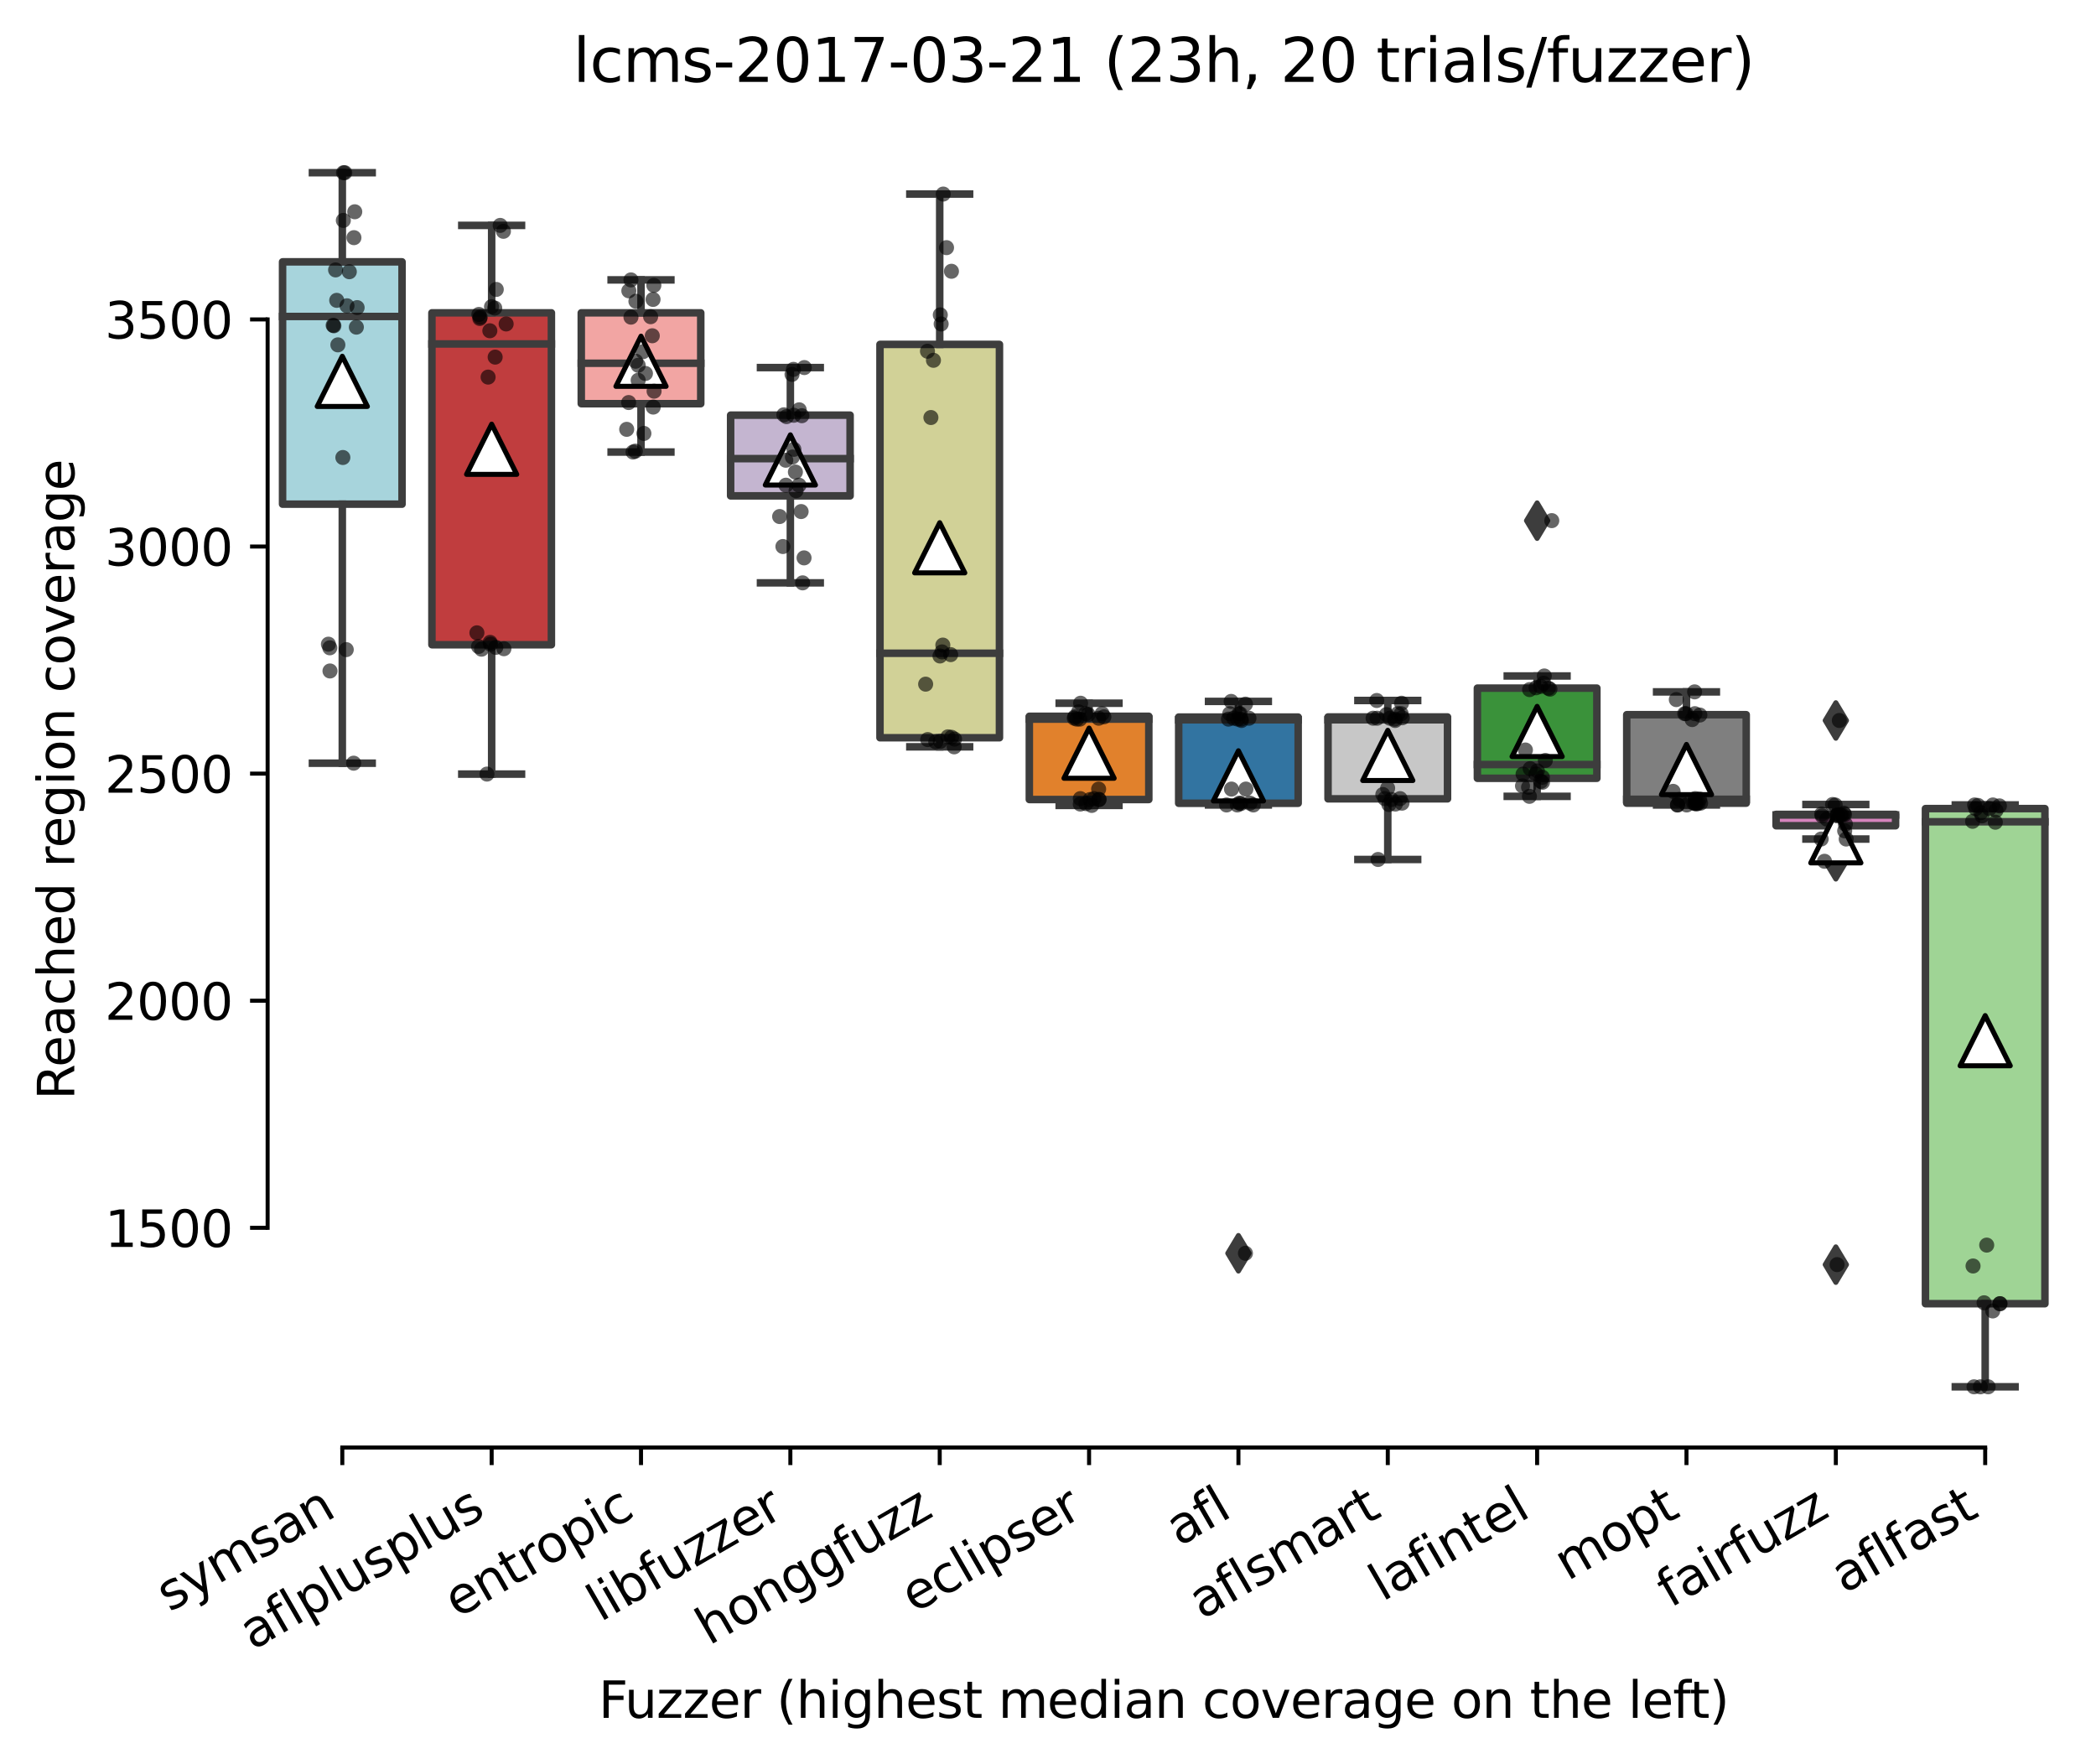 <?xml version="1.0" encoding="utf-8" standalone="no"?>
<!DOCTYPE svg PUBLIC "-//W3C//DTD SVG 1.1//EN"
  "http://www.w3.org/Graphics/SVG/1.1/DTD/svg11.dtd">
<svg xmlns:xlink="http://www.w3.org/1999/xlink" width="417.648pt" height="351.576pt" viewBox="0 0 417.648 351.576" xmlns="http://www.w3.org/2000/svg" version="1.1">
 <defs>
  <style type="text/css">*{stroke-linejoin: round; stroke-linecap: butt}</style>
 </defs>
 <g id="figure_1">
  <g id="patch_1">
   <path d="M 0 351.576 
L 417.648 351.576 
L 417.648 0 
L 0 0 
z
" style="fill: #ffffff"/>
  </g>
  <g id="axes_1">
   <g id="patch_2">
    <path d="M 53.328 288.43 
L 410.448 288.43 
L 410.448 22.318 
L 53.328 22.318 
z
" style="fill: #ffffff"/>
   </g>
   <g id="patch_3">
    <path d="M 56.304 100.46 
L 80.112 100.46 
L 80.112 52.176 
L 56.304 52.176 
L 56.304 100.46 
z
" clip-path="url(#p46f196700c)" style="fill: #a7d4dc; stroke: #3d3d3d; stroke-width: 1.5; stroke-linejoin: miter"/>
   </g>
   <g id="patch_4">
    <path d="M 86.064 128.471 
L 109.872 128.471 
L 109.872 62.335 
L 86.064 62.335 
L 86.064 128.471 
z
" clip-path="url(#p46f196700c)" style="fill: #c03d3e; stroke: #3d3d3d; stroke-width: 1.5; stroke-linejoin: miter"/>
   </g>
   <g id="patch_5">
    <path d="M 115.824 80.436 
L 139.632 80.436 
L 139.632 62.335 
L 115.824 62.335 
L 115.824 80.436 
z
" clip-path="url(#p46f196700c)" style="fill: #f2a5a3; stroke: #3d3d3d; stroke-width: 1.5; stroke-linejoin: miter"/>
   </g>
   <g id="patch_6">
    <path d="M 145.584 98.808 
L 169.392 98.808 
L 169.392 82.721 
L 145.584 82.721 
L 145.584 98.808 
z
" clip-path="url(#p46f196700c)" style="fill: #c4b5d0; stroke: #3d3d3d; stroke-width: 1.5; stroke-linejoin: miter"/>
   </g>
   <g id="patch_7">
    <path d="M 175.344 147.002 
L 199.152 147.002 
L 199.152 68.625 
L 175.344 68.625 
L 175.344 147.002 
z
" clip-path="url(#p46f196700c)" style="fill: #d1d197; stroke: #3d3d3d; stroke-width: 1.5; stroke-linejoin: miter"/>
   </g>
   <g id="patch_8">
    <path d="M 205.104 159.311 
L 228.912 159.311 
L 228.912 142.726 
L 205.104 142.726 
L 205.104 159.311 
z
" clip-path="url(#p46f196700c)" style="fill: #e1812c; stroke: #3d3d3d; stroke-width: 1.5; stroke-linejoin: miter"/>
   </g>
   <g id="patch_9">
    <path d="M 234.864 160.058 
L 258.672 160.058 
L 258.672 142.884 
L 234.864 142.884 
L 234.864 160.058 
z
" clip-path="url(#p46f196700c)" style="fill: #3274a1; stroke: #3d3d3d; stroke-width: 1.5; stroke-linejoin: miter"/>
   </g>
   <g id="patch_10">
    <path d="M 264.624 159.175 
L 288.432 159.175 
L 288.432 142.862 
L 264.624 142.862 
L 264.624 159.175 
z
" clip-path="url(#p46f196700c)" style="fill: #c7c7c7; stroke: #3d3d3d; stroke-width: 1.5; stroke-linejoin: miter"/>
   </g>
   <g id="patch_11">
    <path d="M 294.384 155.08 
L 318.192 155.08 
L 318.192 137.115 
L 294.384 137.115 
L 294.384 155.08 
z
" clip-path="url(#p46f196700c)" style="fill: #3a923a; stroke: #3d3d3d; stroke-width: 1.5; stroke-linejoin: miter"/>
   </g>
   <g id="patch_12">
    <path d="M 324.144 160.035 
L 347.952 160.035 
L 347.952 142.409 
L 324.144 142.409 
L 324.144 160.035 
z
" clip-path="url(#p46f196700c)" style="fill: #7f7f7f; stroke: #3d3d3d; stroke-width: 1.5; stroke-linejoin: miter"/>
   </g>
   <g id="patch_13">
    <path d="M 353.904 164.538 
L 377.712 164.538 
L 377.712 162.275 
L 353.904 162.275 
L 353.904 164.538 
z
" clip-path="url(#p46f196700c)" style="fill: #d684bd; stroke: #3d3d3d; stroke-width: 1.5; stroke-linejoin: miter"/>
   </g>
   <g id="patch_14">
    <path d="M 383.664 259.772 
L 407.472 259.772 
L 407.472 161.121 
L 383.664 161.121 
L 383.664 259.772 
z
" clip-path="url(#p46f196700c)" style="fill: #9fd495; stroke: #3d3d3d; stroke-width: 1.5; stroke-linejoin: miter"/>
   </g>
   <g id="matplotlib.axis_1">
    <g id="xtick_1">
     <g id="line2d_1">
      <defs>
       <path id="m9aaf7d669e" d="M 0 0 
L 0 3.5 
" style="stroke: #000000; stroke-width: 0.8"/>
      </defs>
      <g>
       <use xlink:href="#m9aaf7d669e" x="68.208" y="288.43" style="stroke: #000000; stroke-width: 0.8"/>
      </g>
     </g>
     <g id="text_1">
      <!-- symsan -->
      <g transform="translate(33.788 321.282)rotate(-30)scale(0.1 -0.1)">
       <defs>
        <path id="DejaVuSans-73" d="M 2834 3397 
L 2834 2853 
Q 2591 2978 2328 3040 
Q 2066 3103 1784 3103 
Q 1356 3103 1142 2972 
Q 928 2841 928 2578 
Q 928 2378 1081 2264 
Q 1234 2150 1697 2047 
L 1894 2003 
Q 2506 1872 2764 1633 
Q 3022 1394 3022 966 
Q 3022 478 2636 193 
Q 2250 -91 1575 -91 
Q 1294 -91 989 -36 
Q 684 19 347 128 
L 347 722 
Q 666 556 975 473 
Q 1284 391 1588 391 
Q 1994 391 2212 530 
Q 2431 669 2431 922 
Q 2431 1156 2273 1281 
Q 2116 1406 1581 1522 
L 1381 1569 
Q 847 1681 609 1914 
Q 372 2147 372 2553 
Q 372 3047 722 3315 
Q 1072 3584 1716 3584 
Q 2034 3584 2315 3537 
Q 2597 3491 2834 3397 
z
" transform="scale(0.016)"/>
        <path id="DejaVuSans-79" d="M 2059 -325 
Q 1816 -950 1584 -1140 
Q 1353 -1331 966 -1331 
L 506 -1331 
L 506 -850 
L 844 -850 
Q 1081 -850 1212 -737 
Q 1344 -625 1503 -206 
L 1606 56 
L 191 3500 
L 800 3500 
L 1894 763 
L 2988 3500 
L 3597 3500 
L 2059 -325 
z
" transform="scale(0.016)"/>
        <path id="DejaVuSans-6d" d="M 3328 2828 
Q 3544 3216 3844 3400 
Q 4144 3584 4550 3584 
Q 5097 3584 5394 3201 
Q 5691 2819 5691 2113 
L 5691 0 
L 5113 0 
L 5113 2094 
Q 5113 2597 4934 2840 
Q 4756 3084 4391 3084 
Q 3944 3084 3684 2787 
Q 3425 2491 3425 1978 
L 3425 0 
L 2847 0 
L 2847 2094 
Q 2847 2600 2669 2842 
Q 2491 3084 2119 3084 
Q 1678 3084 1418 2786 
Q 1159 2488 1159 1978 
L 1159 0 
L 581 0 
L 581 3500 
L 1159 3500 
L 1159 2956 
Q 1356 3278 1631 3431 
Q 1906 3584 2284 3584 
Q 2666 3584 2933 3390 
Q 3200 3197 3328 2828 
z
" transform="scale(0.016)"/>
        <path id="DejaVuSans-61" d="M 2194 1759 
Q 1497 1759 1228 1600 
Q 959 1441 959 1056 
Q 959 750 1161 570 
Q 1363 391 1709 391 
Q 2188 391 2477 730 
Q 2766 1069 2766 1631 
L 2766 1759 
L 2194 1759 
z
M 3341 1997 
L 3341 0 
L 2766 0 
L 2766 531 
Q 2569 213 2275 61 
Q 1981 -91 1556 -91 
Q 1019 -91 701 211 
Q 384 513 384 1019 
Q 384 1609 779 1909 
Q 1175 2209 1959 2209 
L 2766 2209 
L 2766 2266 
Q 2766 2663 2505 2880 
Q 2244 3097 1772 3097 
Q 1472 3097 1187 3025 
Q 903 2953 641 2809 
L 641 3341 
Q 956 3463 1253 3523 
Q 1550 3584 1831 3584 
Q 2591 3584 2966 3190 
Q 3341 2797 3341 1997 
z
" transform="scale(0.016)"/>
        <path id="DejaVuSans-6e" d="M 3513 2113 
L 3513 0 
L 2938 0 
L 2938 2094 
Q 2938 2591 2744 2837 
Q 2550 3084 2163 3084 
Q 1697 3084 1428 2787 
Q 1159 2491 1159 1978 
L 1159 0 
L 581 0 
L 581 3500 
L 1159 3500 
L 1159 2956 
Q 1366 3272 1645 3428 
Q 1925 3584 2291 3584 
Q 2894 3584 3203 3211 
Q 3513 2838 3513 2113 
z
" transform="scale(0.016)"/>
       </defs>
       <use xlink:href="#DejaVuSans-73"/>
       <use xlink:href="#DejaVuSans-79" x="52.1"/>
       <use xlink:href="#DejaVuSans-6d" x="111.279"/>
       <use xlink:href="#DejaVuSans-73" x="208.691"/>
       <use xlink:href="#DejaVuSans-61" x="260.791"/>
       <use xlink:href="#DejaVuSans-6e" x="322.07"/>
      </g>
     </g>
    </g>
    <g id="xtick_2">
     <g id="line2d_2">
      <g>
       <use xlink:href="#m9aaf7d669e" x="97.968" y="288.43" style="stroke: #000000; stroke-width: 0.8"/>
      </g>
     </g>
     <g id="text_2">
      <!-- aflplusplus -->
      <g transform="translate(50.359 328.897)rotate(-30)scale(0.1 -0.1)">
       <defs>
        <path id="DejaVuSans-66" d="M 2375 4863 
L 2375 4384 
L 1825 4384 
Q 1516 4384 1395 4259 
Q 1275 4134 1275 3809 
L 1275 3500 
L 2222 3500 
L 2222 3053 
L 1275 3053 
L 1275 0 
L 697 0 
L 697 3053 
L 147 3053 
L 147 3500 
L 697 3500 
L 697 3744 
Q 697 4328 969 4595 
Q 1241 4863 1831 4863 
L 2375 4863 
z
" transform="scale(0.016)"/>
        <path id="DejaVuSans-6c" d="M 603 4863 
L 1178 4863 
L 1178 0 
L 603 0 
L 603 4863 
z
" transform="scale(0.016)"/>
        <path id="DejaVuSans-70" d="M 1159 525 
L 1159 -1331 
L 581 -1331 
L 581 3500 
L 1159 3500 
L 1159 2969 
Q 1341 3281 1617 3432 
Q 1894 3584 2278 3584 
Q 2916 3584 3314 3078 
Q 3713 2572 3713 1747 
Q 3713 922 3314 415 
Q 2916 -91 2278 -91 
Q 1894 -91 1617 61 
Q 1341 213 1159 525 
z
M 3116 1747 
Q 3116 2381 2855 2742 
Q 2594 3103 2138 3103 
Q 1681 3103 1420 2742 
Q 1159 2381 1159 1747 
Q 1159 1113 1420 752 
Q 1681 391 2138 391 
Q 2594 391 2855 752 
Q 3116 1113 3116 1747 
z
" transform="scale(0.016)"/>
        <path id="DejaVuSans-75" d="M 544 1381 
L 544 3500 
L 1119 3500 
L 1119 1403 
Q 1119 906 1312 657 
Q 1506 409 1894 409 
Q 2359 409 2629 706 
Q 2900 1003 2900 1516 
L 2900 3500 
L 3475 3500 
L 3475 0 
L 2900 0 
L 2900 538 
Q 2691 219 2414 64 
Q 2138 -91 1772 -91 
Q 1169 -91 856 284 
Q 544 659 544 1381 
z
M 1991 3584 
L 1991 3584 
z
" transform="scale(0.016)"/>
       </defs>
       <use xlink:href="#DejaVuSans-61"/>
       <use xlink:href="#DejaVuSans-66" x="61.279"/>
       <use xlink:href="#DejaVuSans-6c" x="96.484"/>
       <use xlink:href="#DejaVuSans-70" x="124.268"/>
       <use xlink:href="#DejaVuSans-6c" x="187.744"/>
       <use xlink:href="#DejaVuSans-75" x="215.527"/>
       <use xlink:href="#DejaVuSans-73" x="278.906"/>
       <use xlink:href="#DejaVuSans-70" x="331.006"/>
       <use xlink:href="#DejaVuSans-6c" x="394.482"/>
       <use xlink:href="#DejaVuSans-75" x="422.266"/>
       <use xlink:href="#DejaVuSans-73" x="485.645"/>
      </g>
     </g>
    </g>
    <g id="xtick_3">
     <g id="line2d_3">
      <g>
       <use xlink:href="#m9aaf7d669e" x="127.728" y="288.43" style="stroke: #000000; stroke-width: 0.8"/>
      </g>
     </g>
     <g id="text_3">
      <!-- entropic -->
      <g transform="translate(91.146 322.531)rotate(-30)scale(0.1 -0.1)">
       <defs>
        <path id="DejaVuSans-65" d="M 3597 1894 
L 3597 1613 
L 953 1613 
Q 991 1019 1311 708 
Q 1631 397 2203 397 
Q 2534 397 2845 478 
Q 3156 559 3463 722 
L 3463 178 
Q 3153 47 2828 -22 
Q 2503 -91 2169 -91 
Q 1331 -91 842 396 
Q 353 884 353 1716 
Q 353 2575 817 3079 
Q 1281 3584 2069 3584 
Q 2775 3584 3186 3129 
Q 3597 2675 3597 1894 
z
M 3022 2063 
Q 3016 2534 2758 2815 
Q 2500 3097 2075 3097 
Q 1594 3097 1305 2825 
Q 1016 2553 972 2059 
L 3022 2063 
z
" transform="scale(0.016)"/>
        <path id="DejaVuSans-74" d="M 1172 4494 
L 1172 3500 
L 2356 3500 
L 2356 3053 
L 1172 3053 
L 1172 1153 
Q 1172 725 1289 603 
Q 1406 481 1766 481 
L 2356 481 
L 2356 0 
L 1766 0 
Q 1100 0 847 248 
Q 594 497 594 1153 
L 594 3053 
L 172 3053 
L 172 3500 
L 594 3500 
L 594 4494 
L 1172 4494 
z
" transform="scale(0.016)"/>
        <path id="DejaVuSans-72" d="M 2631 2963 
Q 2534 3019 2420 3045 
Q 2306 3072 2169 3072 
Q 1681 3072 1420 2755 
Q 1159 2438 1159 1844 
L 1159 0 
L 581 0 
L 581 3500 
L 1159 3500 
L 1159 2956 
Q 1341 3275 1631 3429 
Q 1922 3584 2338 3584 
Q 2397 3584 2469 3576 
Q 2541 3569 2628 3553 
L 2631 2963 
z
" transform="scale(0.016)"/>
        <path id="DejaVuSans-6f" d="M 1959 3097 
Q 1497 3097 1228 2736 
Q 959 2375 959 1747 
Q 959 1119 1226 758 
Q 1494 397 1959 397 
Q 2419 397 2687 759 
Q 2956 1122 2956 1747 
Q 2956 2369 2687 2733 
Q 2419 3097 1959 3097 
z
M 1959 3584 
Q 2709 3584 3137 3096 
Q 3566 2609 3566 1747 
Q 3566 888 3137 398 
Q 2709 -91 1959 -91 
Q 1206 -91 779 398 
Q 353 888 353 1747 
Q 353 2609 779 3096 
Q 1206 3584 1959 3584 
z
" transform="scale(0.016)"/>
        <path id="DejaVuSans-69" d="M 603 3500 
L 1178 3500 
L 1178 0 
L 603 0 
L 603 3500 
z
M 603 4863 
L 1178 4863 
L 1178 4134 
L 603 4134 
L 603 4863 
z
" transform="scale(0.016)"/>
        <path id="DejaVuSans-63" d="M 3122 3366 
L 3122 2828 
Q 2878 2963 2633 3030 
Q 2388 3097 2138 3097 
Q 1578 3097 1268 2742 
Q 959 2388 959 1747 
Q 959 1106 1268 751 
Q 1578 397 2138 397 
Q 2388 397 2633 464 
Q 2878 531 3122 666 
L 3122 134 
Q 2881 22 2623 -34 
Q 2366 -91 2075 -91 
Q 1284 -91 818 406 
Q 353 903 353 1747 
Q 353 2603 823 3093 
Q 1294 3584 2113 3584 
Q 2378 3584 2631 3529 
Q 2884 3475 3122 3366 
z
" transform="scale(0.016)"/>
       </defs>
       <use xlink:href="#DejaVuSans-65"/>
       <use xlink:href="#DejaVuSans-6e" x="61.523"/>
       <use xlink:href="#DejaVuSans-74" x="124.902"/>
       <use xlink:href="#DejaVuSans-72" x="164.111"/>
       <use xlink:href="#DejaVuSans-6f" x="202.975"/>
       <use xlink:href="#DejaVuSans-70" x="264.156"/>
       <use xlink:href="#DejaVuSans-69" x="327.633"/>
       <use xlink:href="#DejaVuSans-63" x="355.416"/>
      </g>
     </g>
    </g>
    <g id="xtick_4">
     <g id="line2d_4">
      <g>
       <use xlink:href="#m9aaf7d669e" x="157.488" y="288.43" style="stroke: #000000; stroke-width: 0.8"/>
      </g>
     </g>
     <g id="text_4">
      <!-- libfuzzer -->
      <g transform="translate(119.622 323.272)rotate(-30)scale(0.1 -0.1)">
       <defs>
        <path id="DejaVuSans-62" d="M 3116 1747 
Q 3116 2381 2855 2742 
Q 2594 3103 2138 3103 
Q 1681 3103 1420 2742 
Q 1159 2381 1159 1747 
Q 1159 1113 1420 752 
Q 1681 391 2138 391 
Q 2594 391 2855 752 
Q 3116 1113 3116 1747 
z
M 1159 2969 
Q 1341 3281 1617 3432 
Q 1894 3584 2278 3584 
Q 2916 3584 3314 3078 
Q 3713 2572 3713 1747 
Q 3713 922 3314 415 
Q 2916 -91 2278 -91 
Q 1894 -91 1617 61 
Q 1341 213 1159 525 
L 1159 0 
L 581 0 
L 581 4863 
L 1159 4863 
L 1159 2969 
z
" transform="scale(0.016)"/>
        <path id="DejaVuSans-7a" d="M 353 3500 
L 3084 3500 
L 3084 2975 
L 922 459 
L 3084 459 
L 3084 0 
L 275 0 
L 275 525 
L 2438 3041 
L 353 3041 
L 353 3500 
z
" transform="scale(0.016)"/>
       </defs>
       <use xlink:href="#DejaVuSans-6c"/>
       <use xlink:href="#DejaVuSans-69" x="27.783"/>
       <use xlink:href="#DejaVuSans-62" x="55.566"/>
       <use xlink:href="#DejaVuSans-66" x="119.043"/>
       <use xlink:href="#DejaVuSans-75" x="154.248"/>
       <use xlink:href="#DejaVuSans-7a" x="217.627"/>
       <use xlink:href="#DejaVuSans-7a" x="270.117"/>
       <use xlink:href="#DejaVuSans-65" x="322.607"/>
       <use xlink:href="#DejaVuSans-72" x="384.131"/>
      </g>
     </g>
    </g>
    <g id="xtick_5">
     <g id="line2d_5">
      <g>
       <use xlink:href="#m9aaf7d669e" x="187.248" y="288.43" style="stroke: #000000; stroke-width: 0.8"/>
      </g>
     </g>
     <g id="text_5">
      <!-- honggfuzz -->
      <g transform="translate(141.309 327.933)rotate(-30)scale(0.1 -0.1)">
       <defs>
        <path id="DejaVuSans-68" d="M 3513 2113 
L 3513 0 
L 2938 0 
L 2938 2094 
Q 2938 2591 2744 2837 
Q 2550 3084 2163 3084 
Q 1697 3084 1428 2787 
Q 1159 2491 1159 1978 
L 1159 0 
L 581 0 
L 581 4863 
L 1159 4863 
L 1159 2956 
Q 1366 3272 1645 3428 
Q 1925 3584 2291 3584 
Q 2894 3584 3203 3211 
Q 3513 2838 3513 2113 
z
" transform="scale(0.016)"/>
        <path id="DejaVuSans-67" d="M 2906 1791 
Q 2906 2416 2648 2759 
Q 2391 3103 1925 3103 
Q 1463 3103 1205 2759 
Q 947 2416 947 1791 
Q 947 1169 1205 825 
Q 1463 481 1925 481 
Q 2391 481 2648 825 
Q 2906 1169 2906 1791 
z
M 3481 434 
Q 3481 -459 3084 -895 
Q 2688 -1331 1869 -1331 
Q 1566 -1331 1297 -1286 
Q 1028 -1241 775 -1147 
L 775 -588 
Q 1028 -725 1275 -790 
Q 1522 -856 1778 -856 
Q 2344 -856 2625 -561 
Q 2906 -266 2906 331 
L 2906 616 
Q 2728 306 2450 153 
Q 2172 0 1784 0 
Q 1141 0 747 490 
Q 353 981 353 1791 
Q 353 2603 747 3093 
Q 1141 3584 1784 3584 
Q 2172 3584 2450 3431 
Q 2728 3278 2906 2969 
L 2906 3500 
L 3481 3500 
L 3481 434 
z
" transform="scale(0.016)"/>
       </defs>
       <use xlink:href="#DejaVuSans-68"/>
       <use xlink:href="#DejaVuSans-6f" x="63.379"/>
       <use xlink:href="#DejaVuSans-6e" x="124.561"/>
       <use xlink:href="#DejaVuSans-67" x="187.939"/>
       <use xlink:href="#DejaVuSans-67" x="251.416"/>
       <use xlink:href="#DejaVuSans-66" x="314.893"/>
       <use xlink:href="#DejaVuSans-75" x="350.098"/>
       <use xlink:href="#DejaVuSans-7a" x="413.477"/>
       <use xlink:href="#DejaVuSans-7a" x="465.967"/>
      </g>
     </g>
    </g>
    <g id="xtick_6">
     <g id="line2d_6">
      <g>
       <use xlink:href="#m9aaf7d669e" x="217.008" y="288.43" style="stroke: #000000; stroke-width: 0.8"/>
      </g>
     </g>
     <g id="text_6">
      <!-- eclipser -->
      <g transform="translate(182.168 321.525)rotate(-30)scale(0.1 -0.1)">
       <use xlink:href="#DejaVuSans-65"/>
       <use xlink:href="#DejaVuSans-63" x="61.523"/>
       <use xlink:href="#DejaVuSans-6c" x="116.504"/>
       <use xlink:href="#DejaVuSans-69" x="144.287"/>
       <use xlink:href="#DejaVuSans-70" x="172.07"/>
       <use xlink:href="#DejaVuSans-73" x="235.547"/>
       <use xlink:href="#DejaVuSans-65" x="287.646"/>
       <use xlink:href="#DejaVuSans-72" x="349.17"/>
      </g>
     </g>
    </g>
    <g id="xtick_7">
     <g id="line2d_7">
      <g>
       <use xlink:href="#m9aaf7d669e" x="246.768" y="288.43" style="stroke: #000000; stroke-width: 0.8"/>
      </g>
     </g>
     <g id="text_7">
      <!-- afl -->
      <g transform="translate(234.967 308.224)rotate(-30)scale(0.1 -0.1)">
       <use xlink:href="#DejaVuSans-61"/>
       <use xlink:href="#DejaVuSans-66" x="61.279"/>
       <use xlink:href="#DejaVuSans-6c" x="96.484"/>
      </g>
     </g>
    </g>
    <g id="xtick_8">
     <g id="line2d_8">
      <g>
       <use xlink:href="#m9aaf7d669e" x="276.528" y="288.43" style="stroke: #000000; stroke-width: 0.8"/>
      </g>
     </g>
     <g id="text_8">
      <!-- aflsmart -->
      <g transform="translate(239.517 322.779)rotate(-30)scale(0.1 -0.1)">
       <use xlink:href="#DejaVuSans-61"/>
       <use xlink:href="#DejaVuSans-66" x="61.279"/>
       <use xlink:href="#DejaVuSans-6c" x="96.484"/>
       <use xlink:href="#DejaVuSans-73" x="124.268"/>
       <use xlink:href="#DejaVuSans-6d" x="176.367"/>
       <use xlink:href="#DejaVuSans-61" x="273.779"/>
       <use xlink:href="#DejaVuSans-72" x="335.059"/>
       <use xlink:href="#DejaVuSans-74" x="376.172"/>
      </g>
     </g>
    </g>
    <g id="xtick_9">
     <g id="line2d_9">
      <g>
       <use xlink:href="#m9aaf7d669e" x="306.288" y="288.43" style="stroke: #000000; stroke-width: 0.8"/>
      </g>
     </g>
     <g id="text_9">
      <!-- lafintel -->
      <g transform="translate(275.462 319.207)rotate(-30)scale(0.1 -0.1)">
       <use xlink:href="#DejaVuSans-6c"/>
       <use xlink:href="#DejaVuSans-61" x="27.783"/>
       <use xlink:href="#DejaVuSans-66" x="89.062"/>
       <use xlink:href="#DejaVuSans-69" x="124.268"/>
       <use xlink:href="#DejaVuSans-6e" x="152.051"/>
       <use xlink:href="#DejaVuSans-74" x="215.43"/>
       <use xlink:href="#DejaVuSans-65" x="254.639"/>
       <use xlink:href="#DejaVuSans-6c" x="316.162"/>
      </g>
     </g>
    </g>
    <g id="xtick_10">
     <g id="line2d_10">
      <g>
       <use xlink:href="#m9aaf7d669e" x="336.048" y="288.43" style="stroke: #000000; stroke-width: 0.8"/>
      </g>
     </g>
     <g id="text_10">
      <!-- mopt -->
      <g transform="translate(312.381 315.075)rotate(-30)scale(0.1 -0.1)">
       <use xlink:href="#DejaVuSans-6d"/>
       <use xlink:href="#DejaVuSans-6f" x="97.412"/>
       <use xlink:href="#DejaVuSans-70" x="158.594"/>
       <use xlink:href="#DejaVuSans-74" x="222.07"/>
      </g>
     </g>
    </g>
    <g id="xtick_11">
     <g id="line2d_11">
      <g>
       <use xlink:href="#m9aaf7d669e" x="365.808" y="288.43" style="stroke: #000000; stroke-width: 0.8"/>
      </g>
     </g>
     <g id="text_11">
      <!-- fairfuzz -->
      <g transform="translate(332.819 320.457)rotate(-30)scale(0.1 -0.1)">
       <use xlink:href="#DejaVuSans-66"/>
       <use xlink:href="#DejaVuSans-61" x="35.205"/>
       <use xlink:href="#DejaVuSans-69" x="96.484"/>
       <use xlink:href="#DejaVuSans-72" x="124.268"/>
       <use xlink:href="#DejaVuSans-66" x="165.381"/>
       <use xlink:href="#DejaVuSans-75" x="200.586"/>
       <use xlink:href="#DejaVuSans-7a" x="263.965"/>
       <use xlink:href="#DejaVuSans-7a" x="316.455"/>
      </g>
     </g>
    </g>
    <g id="xtick_12">
     <g id="line2d_12">
      <g>
       <use xlink:href="#m9aaf7d669e" x="395.568" y="288.43" style="stroke: #000000; stroke-width: 0.8"/>
      </g>
     </g>
     <g id="text_12">
      <!-- aflfast -->
      <g transform="translate(367.504 317.613)rotate(-30)scale(0.1 -0.1)">
       <use xlink:href="#DejaVuSans-61"/>
       <use xlink:href="#DejaVuSans-66" x="61.279"/>
       <use xlink:href="#DejaVuSans-6c" x="96.484"/>
       <use xlink:href="#DejaVuSans-66" x="124.268"/>
       <use xlink:href="#DejaVuSans-61" x="159.473"/>
       <use xlink:href="#DejaVuSans-73" x="220.752"/>
       <use xlink:href="#DejaVuSans-74" x="272.852"/>
      </g>
     </g>
    </g>
    <g id="text_13">
     <!-- Fuzzer (highest median coverage on the left) -->
     <g transform="translate(119.27 342.297)scale(0.1 -0.1)">
      <defs>
       <path id="DejaVuSans-46" d="M 628 4666 
L 3309 4666 
L 3309 4134 
L 1259 4134 
L 1259 2759 
L 3109 2759 
L 3109 2228 
L 1259 2228 
L 1259 0 
L 628 0 
L 628 4666 
z
" transform="scale(0.016)"/>
       <path id="DejaVuSans-20" transform="scale(0.016)"/>
       <path id="DejaVuSans-28" d="M 1984 4856 
Q 1566 4138 1362 3434 
Q 1159 2731 1159 2009 
Q 1159 1288 1364 580 
Q 1569 -128 1984 -844 
L 1484 -844 
Q 1016 -109 783 600 
Q 550 1309 550 2009 
Q 550 2706 781 3412 
Q 1013 4119 1484 4856 
L 1984 4856 
z
" transform="scale(0.016)"/>
       <path id="DejaVuSans-64" d="M 2906 2969 
L 2906 4863 
L 3481 4863 
L 3481 0 
L 2906 0 
L 2906 525 
Q 2725 213 2448 61 
Q 2172 -91 1784 -91 
Q 1150 -91 751 415 
Q 353 922 353 1747 
Q 353 2572 751 3078 
Q 1150 3584 1784 3584 
Q 2172 3584 2448 3432 
Q 2725 3281 2906 2969 
z
M 947 1747 
Q 947 1113 1208 752 
Q 1469 391 1925 391 
Q 2381 391 2643 752 
Q 2906 1113 2906 1747 
Q 2906 2381 2643 2742 
Q 2381 3103 1925 3103 
Q 1469 3103 1208 2742 
Q 947 2381 947 1747 
z
" transform="scale(0.016)"/>
       <path id="DejaVuSans-76" d="M 191 3500 
L 800 3500 
L 1894 563 
L 2988 3500 
L 3597 3500 
L 2284 0 
L 1503 0 
L 191 3500 
z
" transform="scale(0.016)"/>
       <path id="DejaVuSans-29" d="M 513 4856 
L 1013 4856 
Q 1481 4119 1714 3412 
Q 1947 2706 1947 2009 
Q 1947 1309 1714 600 
Q 1481 -109 1013 -844 
L 513 -844 
Q 928 -128 1133 580 
Q 1338 1288 1338 2009 
Q 1338 2731 1133 3434 
Q 928 4138 513 4856 
z
" transform="scale(0.016)"/>
      </defs>
      <use xlink:href="#DejaVuSans-46"/>
      <use xlink:href="#DejaVuSans-75" x="52.02"/>
      <use xlink:href="#DejaVuSans-7a" x="115.398"/>
      <use xlink:href="#DejaVuSans-7a" x="167.889"/>
      <use xlink:href="#DejaVuSans-65" x="220.379"/>
      <use xlink:href="#DejaVuSans-72" x="281.902"/>
      <use xlink:href="#DejaVuSans-20" x="323.016"/>
      <use xlink:href="#DejaVuSans-28" x="354.803"/>
      <use xlink:href="#DejaVuSans-68" x="393.816"/>
      <use xlink:href="#DejaVuSans-69" x="457.195"/>
      <use xlink:href="#DejaVuSans-67" x="484.979"/>
      <use xlink:href="#DejaVuSans-68" x="548.455"/>
      <use xlink:href="#DejaVuSans-65" x="611.834"/>
      <use xlink:href="#DejaVuSans-73" x="673.357"/>
      <use xlink:href="#DejaVuSans-74" x="725.457"/>
      <use xlink:href="#DejaVuSans-20" x="764.666"/>
      <use xlink:href="#DejaVuSans-6d" x="796.453"/>
      <use xlink:href="#DejaVuSans-65" x="893.865"/>
      <use xlink:href="#DejaVuSans-64" x="955.389"/>
      <use xlink:href="#DejaVuSans-69" x="1018.865"/>
      <use xlink:href="#DejaVuSans-61" x="1046.648"/>
      <use xlink:href="#DejaVuSans-6e" x="1107.928"/>
      <use xlink:href="#DejaVuSans-20" x="1171.307"/>
      <use xlink:href="#DejaVuSans-63" x="1203.094"/>
      <use xlink:href="#DejaVuSans-6f" x="1258.074"/>
      <use xlink:href="#DejaVuSans-76" x="1319.256"/>
      <use xlink:href="#DejaVuSans-65" x="1378.436"/>
      <use xlink:href="#DejaVuSans-72" x="1439.959"/>
      <use xlink:href="#DejaVuSans-61" x="1481.072"/>
      <use xlink:href="#DejaVuSans-67" x="1542.352"/>
      <use xlink:href="#DejaVuSans-65" x="1605.828"/>
      <use xlink:href="#DejaVuSans-20" x="1667.352"/>
      <use xlink:href="#DejaVuSans-6f" x="1699.139"/>
      <use xlink:href="#DejaVuSans-6e" x="1760.32"/>
      <use xlink:href="#DejaVuSans-20" x="1823.699"/>
      <use xlink:href="#DejaVuSans-74" x="1855.486"/>
      <use xlink:href="#DejaVuSans-68" x="1894.695"/>
      <use xlink:href="#DejaVuSans-65" x="1958.074"/>
      <use xlink:href="#DejaVuSans-20" x="2019.598"/>
      <use xlink:href="#DejaVuSans-6c" x="2051.385"/>
      <use xlink:href="#DejaVuSans-65" x="2079.168"/>
      <use xlink:href="#DejaVuSans-66" x="2140.691"/>
      <use xlink:href="#DejaVuSans-74" x="2174.146"/>
      <use xlink:href="#DejaVuSans-29" x="2213.355"/>
     </g>
    </g>
   </g>
   <g id="matplotlib.axis_2">
    <g id="ytick_1">
     <g id="line2d_13">
      <defs>
       <path id="m6e9e72c86b" d="M 0 0 
L -3.5 0 
" style="stroke: #000000; stroke-width: 0.8"/>
      </defs>
      <g>
       <use xlink:href="#m6e9e72c86b" x="53.328" y="244.657" style="stroke: #000000; stroke-width: 0.8"/>
      </g>
     </g>
     <g id="text_14">
      <!-- 1500 -->
      <g transform="translate(20.878 248.457)scale(0.1 -0.1)">
       <defs>
        <path id="DejaVuSans-31" d="M 794 531 
L 1825 531 
L 1825 4091 
L 703 3866 
L 703 4441 
L 1819 4666 
L 2450 4666 
L 2450 531 
L 3481 531 
L 3481 0 
L 794 0 
L 794 531 
z
" transform="scale(0.016)"/>
        <path id="DejaVuSans-35" d="M 691 4666 
L 3169 4666 
L 3169 4134 
L 1269 4134 
L 1269 2991 
Q 1406 3038 1543 3061 
Q 1681 3084 1819 3084 
Q 2600 3084 3056 2656 
Q 3513 2228 3513 1497 
Q 3513 744 3044 326 
Q 2575 -91 1722 -91 
Q 1428 -91 1123 -41 
Q 819 9 494 109 
L 494 744 
Q 775 591 1075 516 
Q 1375 441 1709 441 
Q 2250 441 2565 725 
Q 2881 1009 2881 1497 
Q 2881 1984 2565 2268 
Q 2250 2553 1709 2553 
Q 1456 2553 1204 2497 
Q 953 2441 691 2322 
L 691 4666 
z
" transform="scale(0.016)"/>
        <path id="DejaVuSans-30" d="M 2034 4250 
Q 1547 4250 1301 3770 
Q 1056 3291 1056 2328 
Q 1056 1369 1301 889 
Q 1547 409 2034 409 
Q 2525 409 2770 889 
Q 3016 1369 3016 2328 
Q 3016 3291 2770 3770 
Q 2525 4250 2034 4250 
z
M 2034 4750 
Q 2819 4750 3233 4129 
Q 3647 3509 3647 2328 
Q 3647 1150 3233 529 
Q 2819 -91 2034 -91 
Q 1250 -91 836 529 
Q 422 1150 422 2328 
Q 422 3509 836 4129 
Q 1250 4750 2034 4750 
z
" transform="scale(0.016)"/>
       </defs>
       <use xlink:href="#DejaVuSans-31"/>
       <use xlink:href="#DejaVuSans-35" x="63.623"/>
       <use xlink:href="#DejaVuSans-30" x="127.246"/>
       <use xlink:href="#DejaVuSans-30" x="190.869"/>
      </g>
     </g>
    </g>
    <g id="ytick_2">
     <g id="line2d_14">
      <g>
       <use xlink:href="#m6e9e72c86b" x="53.328" y="199.405" style="stroke: #000000; stroke-width: 0.8"/>
      </g>
     </g>
     <g id="text_15">
      <!-- 2000 -->
      <g transform="translate(20.878 203.204)scale(0.1 -0.1)">
       <defs>
        <path id="DejaVuSans-32" d="M 1228 531 
L 3431 531 
L 3431 0 
L 469 0 
L 469 531 
Q 828 903 1448 1529 
Q 2069 2156 2228 2338 
Q 2531 2678 2651 2914 
Q 2772 3150 2772 3378 
Q 2772 3750 2511 3984 
Q 2250 4219 1831 4219 
Q 1534 4219 1204 4116 
Q 875 4013 500 3803 
L 500 4441 
Q 881 4594 1212 4672 
Q 1544 4750 1819 4750 
Q 2544 4750 2975 4387 
Q 3406 4025 3406 3419 
Q 3406 3131 3298 2873 
Q 3191 2616 2906 2266 
Q 2828 2175 2409 1742 
Q 1991 1309 1228 531 
z
" transform="scale(0.016)"/>
       </defs>
       <use xlink:href="#DejaVuSans-32"/>
       <use xlink:href="#DejaVuSans-30" x="63.623"/>
       <use xlink:href="#DejaVuSans-30" x="127.246"/>
       <use xlink:href="#DejaVuSans-30" x="190.869"/>
      </g>
     </g>
    </g>
    <g id="ytick_3">
     <g id="line2d_15">
      <g>
       <use xlink:href="#m6e9e72c86b" x="53.328" y="154.152" style="stroke: #000000; stroke-width: 0.8"/>
      </g>
     </g>
     <g id="text_16">
      <!-- 2500 -->
      <g transform="translate(20.878 157.952)scale(0.1 -0.1)">
       <use xlink:href="#DejaVuSans-32"/>
       <use xlink:href="#DejaVuSans-35" x="63.623"/>
       <use xlink:href="#DejaVuSans-30" x="127.246"/>
       <use xlink:href="#DejaVuSans-30" x="190.869"/>
      </g>
     </g>
    </g>
    <g id="ytick_4">
     <g id="line2d_16">
      <g>
       <use xlink:href="#m6e9e72c86b" x="53.328" y="108.9" style="stroke: #000000; stroke-width: 0.8"/>
      </g>
     </g>
     <g id="text_17">
      <!-- 3000 -->
      <g transform="translate(20.878 112.699)scale(0.1 -0.1)">
       <defs>
        <path id="DejaVuSans-33" d="M 2597 2516 
Q 3050 2419 3304 2112 
Q 3559 1806 3559 1356 
Q 3559 666 3084 287 
Q 2609 -91 1734 -91 
Q 1441 -91 1130 -33 
Q 819 25 488 141 
L 488 750 
Q 750 597 1062 519 
Q 1375 441 1716 441 
Q 2309 441 2620 675 
Q 2931 909 2931 1356 
Q 2931 1769 2642 2001 
Q 2353 2234 1838 2234 
L 1294 2234 
L 1294 2753 
L 1863 2753 
Q 2328 2753 2575 2939 
Q 2822 3125 2822 3475 
Q 2822 3834 2567 4026 
Q 2313 4219 1838 4219 
Q 1578 4219 1281 4162 
Q 984 4106 628 3988 
L 628 4550 
Q 988 4650 1302 4700 
Q 1616 4750 1894 4750 
Q 2613 4750 3031 4423 
Q 3450 4097 3450 3541 
Q 3450 3153 3228 2886 
Q 3006 2619 2597 2516 
z
" transform="scale(0.016)"/>
       </defs>
       <use xlink:href="#DejaVuSans-33"/>
       <use xlink:href="#DejaVuSans-30" x="63.623"/>
       <use xlink:href="#DejaVuSans-30" x="127.246"/>
       <use xlink:href="#DejaVuSans-30" x="190.869"/>
      </g>
     </g>
    </g>
    <g id="ytick_5">
     <g id="line2d_17">
      <g>
       <use xlink:href="#m6e9e72c86b" x="53.328" y="63.647" style="stroke: #000000; stroke-width: 0.8"/>
      </g>
     </g>
     <g id="text_18">
      <!-- 3500 -->
      <g transform="translate(20.878 67.446)scale(0.1 -0.1)">
       <use xlink:href="#DejaVuSans-33"/>
       <use xlink:href="#DejaVuSans-35" x="63.623"/>
       <use xlink:href="#DejaVuSans-30" x="127.246"/>
       <use xlink:href="#DejaVuSans-30" x="190.869"/>
      </g>
     </g>
    </g>
    <g id="text_19">
     <!-- Reached region coverage -->
     <g transform="translate(14.798 219.137)rotate(-90)scale(0.1 -0.1)">
      <defs>
       <path id="DejaVuSans-52" d="M 2841 2188 
Q 3044 2119 3236 1894 
Q 3428 1669 3622 1275 
L 4263 0 
L 3584 0 
L 2988 1197 
Q 2756 1666 2539 1819 
Q 2322 1972 1947 1972 
L 1259 1972 
L 1259 0 
L 628 0 
L 628 4666 
L 2053 4666 
Q 2853 4666 3247 4331 
Q 3641 3997 3641 3322 
Q 3641 2881 3436 2590 
Q 3231 2300 2841 2188 
z
M 1259 4147 
L 1259 2491 
L 2053 2491 
Q 2509 2491 2742 2702 
Q 2975 2913 2975 3322 
Q 2975 3731 2742 3939 
Q 2509 4147 2053 4147 
L 1259 4147 
z
" transform="scale(0.016)"/>
      </defs>
      <use xlink:href="#DejaVuSans-52"/>
      <use xlink:href="#DejaVuSans-65" x="64.982"/>
      <use xlink:href="#DejaVuSans-61" x="126.506"/>
      <use xlink:href="#DejaVuSans-63" x="187.785"/>
      <use xlink:href="#DejaVuSans-68" x="242.766"/>
      <use xlink:href="#DejaVuSans-65" x="306.145"/>
      <use xlink:href="#DejaVuSans-64" x="367.668"/>
      <use xlink:href="#DejaVuSans-20" x="431.145"/>
      <use xlink:href="#DejaVuSans-72" x="462.932"/>
      <use xlink:href="#DejaVuSans-65" x="501.795"/>
      <use xlink:href="#DejaVuSans-67" x="563.318"/>
      <use xlink:href="#DejaVuSans-69" x="626.795"/>
      <use xlink:href="#DejaVuSans-6f" x="654.578"/>
      <use xlink:href="#DejaVuSans-6e" x="715.76"/>
      <use xlink:href="#DejaVuSans-20" x="779.139"/>
      <use xlink:href="#DejaVuSans-63" x="810.926"/>
      <use xlink:href="#DejaVuSans-6f" x="865.906"/>
      <use xlink:href="#DejaVuSans-76" x="927.088"/>
      <use xlink:href="#DejaVuSans-65" x="986.268"/>
      <use xlink:href="#DejaVuSans-72" x="1047.791"/>
      <use xlink:href="#DejaVuSans-61" x="1088.904"/>
      <use xlink:href="#DejaVuSans-67" x="1150.184"/>
      <use xlink:href="#DejaVuSans-65" x="1213.66"/>
     </g>
    </g>
   </g>
   <g id="line2d_18">
    <path d="M 68.208 100.46 
L 68.208 152.071 
" clip-path="url(#p46f196700c)" style="fill: none; stroke: #3d3d3d; stroke-width: 1.5; stroke-linecap: square"/>
   </g>
   <g id="line2d_19">
    <path d="M 68.208 52.176 
L 68.208 34.414 
" clip-path="url(#p46f196700c)" style="fill: none; stroke: #3d3d3d; stroke-width: 1.5; stroke-linecap: square"/>
   </g>
   <g id="line2d_20">
    <path d="M 62.256 152.071 
L 74.16 152.071 
" clip-path="url(#p46f196700c)" style="fill: none; stroke: #3d3d3d; stroke-width: 1.5; stroke-linecap: square"/>
   </g>
   <g id="line2d_21">
    <path d="M 62.256 34.414 
L 74.16 34.414 
" clip-path="url(#p46f196700c)" style="fill: none; stroke: #3d3d3d; stroke-width: 1.5; stroke-linecap: square"/>
   </g>
   <g id="line2d_22"/>
   <g id="line2d_23">
    <path d="M 97.968 128.471 
L 97.968 154.243 
" clip-path="url(#p46f196700c)" style="fill: none; stroke: #3d3d3d; stroke-width: 1.5; stroke-linecap: square"/>
   </g>
   <g id="line2d_24">
    <path d="M 97.968 62.335 
L 97.968 44.913 
" clip-path="url(#p46f196700c)" style="fill: none; stroke: #3d3d3d; stroke-width: 1.5; stroke-linecap: square"/>
   </g>
   <g id="line2d_25">
    <path d="M 92.016 154.243 
L 103.92 154.243 
" clip-path="url(#p46f196700c)" style="fill: none; stroke: #3d3d3d; stroke-width: 1.5; stroke-linecap: square"/>
   </g>
   <g id="line2d_26">
    <path d="M 92.016 44.913 
L 103.92 44.913 
" clip-path="url(#p46f196700c)" style="fill: none; stroke: #3d3d3d; stroke-width: 1.5; stroke-linecap: square"/>
   </g>
   <g id="line2d_27"/>
   <g id="line2d_28">
    <path d="M 127.728 80.436 
L 127.728 90.075 
" clip-path="url(#p46f196700c)" style="fill: none; stroke: #3d3d3d; stroke-width: 1.5; stroke-linecap: square"/>
   </g>
   <g id="line2d_29">
    <path d="M 127.728 62.335 
L 127.728 55.773 
" clip-path="url(#p46f196700c)" style="fill: none; stroke: #3d3d3d; stroke-width: 1.5; stroke-linecap: square"/>
   </g>
   <g id="line2d_30">
    <path d="M 121.776 90.075 
L 133.68 90.075 
" clip-path="url(#p46f196700c)" style="fill: none; stroke: #3d3d3d; stroke-width: 1.5; stroke-linecap: square"/>
   </g>
   <g id="line2d_31">
    <path d="M 121.776 55.773 
L 133.68 55.773 
" clip-path="url(#p46f196700c)" style="fill: none; stroke: #3d3d3d; stroke-width: 1.5; stroke-linecap: square"/>
   </g>
   <g id="line2d_32"/>
   <g id="line2d_33">
    <path d="M 157.488 98.808 
L 157.488 116.14 
" clip-path="url(#p46f196700c)" style="fill: none; stroke: #3d3d3d; stroke-width: 1.5; stroke-linecap: square"/>
   </g>
   <g id="line2d_34">
    <path d="M 157.488 82.721 
L 157.488 73.241 
" clip-path="url(#p46f196700c)" style="fill: none; stroke: #3d3d3d; stroke-width: 1.5; stroke-linecap: square"/>
   </g>
   <g id="line2d_35">
    <path d="M 151.536 116.14 
L 163.44 116.14 
" clip-path="url(#p46f196700c)" style="fill: none; stroke: #3d3d3d; stroke-width: 1.5; stroke-linecap: square"/>
   </g>
   <g id="line2d_36">
    <path d="M 151.536 73.241 
L 163.44 73.241 
" clip-path="url(#p46f196700c)" style="fill: none; stroke: #3d3d3d; stroke-width: 1.5; stroke-linecap: square"/>
   </g>
   <g id="line2d_37"/>
   <g id="line2d_38">
    <path d="M 187.248 147.002 
L 187.248 148.813 
" clip-path="url(#p46f196700c)" style="fill: none; stroke: #3d3d3d; stroke-width: 1.5; stroke-linecap: square"/>
   </g>
   <g id="line2d_39">
    <path d="M 187.248 68.625 
L 187.248 38.668 
" clip-path="url(#p46f196700c)" style="fill: none; stroke: #3d3d3d; stroke-width: 1.5; stroke-linecap: square"/>
   </g>
   <g id="line2d_40">
    <path d="M 181.296 148.813 
L 193.2 148.813 
" clip-path="url(#p46f196700c)" style="fill: none; stroke: #3d3d3d; stroke-width: 1.5; stroke-linecap: square"/>
   </g>
   <g id="line2d_41">
    <path d="M 181.296 38.668 
L 193.2 38.668 
" clip-path="url(#p46f196700c)" style="fill: none; stroke: #3d3d3d; stroke-width: 1.5; stroke-linecap: square"/>
   </g>
   <g id="line2d_42"/>
   <g id="line2d_43">
    <path d="M 217.008 159.311 
L 217.008 160.488 
" clip-path="url(#p46f196700c)" style="fill: none; stroke: #3d3d3d; stroke-width: 1.5; stroke-linecap: square"/>
   </g>
   <g id="line2d_44">
    <path d="M 217.008 142.726 
L 217.008 140.124 
" clip-path="url(#p46f196700c)" style="fill: none; stroke: #3d3d3d; stroke-width: 1.5; stroke-linecap: square"/>
   </g>
   <g id="line2d_45">
    <path d="M 211.056 160.488 
L 222.96 160.488 
" clip-path="url(#p46f196700c)" style="fill: none; stroke: #3d3d3d; stroke-width: 1.5; stroke-linecap: square"/>
   </g>
   <g id="line2d_46">
    <path d="M 211.056 140.124 
L 222.96 140.124 
" clip-path="url(#p46f196700c)" style="fill: none; stroke: #3d3d3d; stroke-width: 1.5; stroke-linecap: square"/>
   </g>
   <g id="line2d_47"/>
   <g id="line2d_48">
    <path d="M 246.768 160.058 
L 246.768 160.397 
" clip-path="url(#p46f196700c)" style="fill: none; stroke: #3d3d3d; stroke-width: 1.5; stroke-linecap: square"/>
   </g>
   <g id="line2d_49">
    <path d="M 246.768 142.884 
L 246.768 139.762 
" clip-path="url(#p46f196700c)" style="fill: none; stroke: #3d3d3d; stroke-width: 1.5; stroke-linecap: square"/>
   </g>
   <g id="line2d_50">
    <path d="M 240.816 160.397 
L 252.72 160.397 
" clip-path="url(#p46f196700c)" style="fill: none; stroke: #3d3d3d; stroke-width: 1.5; stroke-linecap: square"/>
   </g>
   <g id="line2d_51">
    <path d="M 240.816 139.762 
L 252.72 139.762 
" clip-path="url(#p46f196700c)" style="fill: none; stroke: #3d3d3d; stroke-width: 1.5; stroke-linecap: square"/>
   </g>
   <g id="line2d_52">
    <defs>
     <path id="md99209c44c" d="M -0 3.536 
L 2.121 0 
L -0 -3.536 
L -2.121 -0 
z
" style="stroke: #3d3d3d; stroke-linejoin: miter"/>
    </defs>
    <g clip-path="url(#p46f196700c)">
     <use xlink:href="#md99209c44c" x="246.768" y="249.726" style="fill: #3d3d3d; stroke: #3d3d3d; stroke-linejoin: miter"/>
    </g>
   </g>
   <g id="line2d_53">
    <path d="M 276.528 159.175 
L 276.528 171.258 
" clip-path="url(#p46f196700c)" style="fill: none; stroke: #3d3d3d; stroke-width: 1.5; stroke-linecap: square"/>
   </g>
   <g id="line2d_54">
    <path d="M 276.528 142.862 
L 276.528 139.581 
" clip-path="url(#p46f196700c)" style="fill: none; stroke: #3d3d3d; stroke-width: 1.5; stroke-linecap: square"/>
   </g>
   <g id="line2d_55">
    <path d="M 270.576 171.258 
L 282.48 171.258 
" clip-path="url(#p46f196700c)" style="fill: none; stroke: #3d3d3d; stroke-width: 1.5; stroke-linecap: square"/>
   </g>
   <g id="line2d_56">
    <path d="M 270.576 139.581 
L 282.48 139.581 
" clip-path="url(#p46f196700c)" style="fill: none; stroke: #3d3d3d; stroke-width: 1.5; stroke-linecap: square"/>
   </g>
   <g id="line2d_57"/>
   <g id="line2d_58">
    <path d="M 306.288 155.08 
L 306.288 158.678 
" clip-path="url(#p46f196700c)" style="fill: none; stroke: #3d3d3d; stroke-width: 1.5; stroke-linecap: square"/>
   </g>
   <g id="line2d_59">
    <path d="M 306.288 137.115 
L 306.288 134.694 
" clip-path="url(#p46f196700c)" style="fill: none; stroke: #3d3d3d; stroke-width: 1.5; stroke-linecap: square"/>
   </g>
   <g id="line2d_60">
    <path d="M 300.336 158.678 
L 312.24 158.678 
" clip-path="url(#p46f196700c)" style="fill: none; stroke: #3d3d3d; stroke-width: 1.5; stroke-linecap: square"/>
   </g>
   <g id="line2d_61">
    <path d="M 300.336 134.694 
L 312.24 134.694 
" clip-path="url(#p46f196700c)" style="fill: none; stroke: #3d3d3d; stroke-width: 1.5; stroke-linecap: square"/>
   </g>
   <g id="line2d_62">
    <g clip-path="url(#p46f196700c)">
     <use xlink:href="#md99209c44c" x="306.288" y="103.741" style="fill: #3d3d3d; stroke: #3d3d3d; stroke-linejoin: miter"/>
    </g>
   </g>
   <g id="line2d_63">
    <path d="M 336.048 160.035 
L 336.048 160.397 
" clip-path="url(#p46f196700c)" style="fill: none; stroke: #3d3d3d; stroke-width: 1.5; stroke-linecap: square"/>
   </g>
   <g id="line2d_64">
    <path d="M 336.048 142.409 
L 336.048 137.861 
" clip-path="url(#p46f196700c)" style="fill: none; stroke: #3d3d3d; stroke-width: 1.5; stroke-linecap: square"/>
   </g>
   <g id="line2d_65">
    <path d="M 330.096 160.397 
L 342 160.397 
" clip-path="url(#p46f196700c)" style="fill: none; stroke: #3d3d3d; stroke-width: 1.5; stroke-linecap: square"/>
   </g>
   <g id="line2d_66">
    <path d="M 330.096 137.861 
L 342 137.861 
" clip-path="url(#p46f196700c)" style="fill: none; stroke: #3d3d3d; stroke-width: 1.5; stroke-linecap: square"/>
   </g>
   <g id="line2d_67"/>
   <g id="line2d_68">
    <path d="M 365.808 164.538 
L 365.808 167.185 
" clip-path="url(#p46f196700c)" style="fill: none; stroke: #3d3d3d; stroke-width: 1.5; stroke-linecap: square"/>
   </g>
   <g id="line2d_69">
    <path d="M 365.808 162.275 
L 365.808 160.307 
" clip-path="url(#p46f196700c)" style="fill: none; stroke: #3d3d3d; stroke-width: 1.5; stroke-linecap: square"/>
   </g>
   <g id="line2d_70">
    <path d="M 359.856 167.185 
L 371.76 167.185 
" clip-path="url(#p46f196700c)" style="fill: none; stroke: #3d3d3d; stroke-width: 1.5; stroke-linecap: square"/>
   </g>
   <g id="line2d_71">
    <path d="M 359.856 160.307 
L 371.76 160.307 
" clip-path="url(#p46f196700c)" style="fill: none; stroke: #3d3d3d; stroke-width: 1.5; stroke-linecap: square"/>
   </g>
   <g id="line2d_72">
    <g clip-path="url(#p46f196700c)">
     <use xlink:href="#md99209c44c" x="365.808" y="171.62" style="fill: #3d3d3d; stroke: #3d3d3d; stroke-linejoin: miter"/>
     <use xlink:href="#md99209c44c" x="365.808" y="251.988" style="fill: #3d3d3d; stroke: #3d3d3d; stroke-linejoin: miter"/>
     <use xlink:href="#md99209c44c" x="365.808" y="143.563" style="fill: #3d3d3d; stroke: #3d3d3d; stroke-linejoin: miter"/>
    </g>
   </g>
   <g id="line2d_73">
    <path d="M 395.568 259.772 
L 395.568 276.334 
" clip-path="url(#p46f196700c)" style="fill: none; stroke: #3d3d3d; stroke-width: 1.5; stroke-linecap: square"/>
   </g>
   <g id="line2d_74">
    <path d="M 395.568 161.121 
L 395.568 160.397 
" clip-path="url(#p46f196700c)" style="fill: none; stroke: #3d3d3d; stroke-width: 1.5; stroke-linecap: square"/>
   </g>
   <g id="line2d_75">
    <path d="M 389.616 276.334 
L 401.52 276.334 
" clip-path="url(#p46f196700c)" style="fill: none; stroke: #3d3d3d; stroke-width: 1.5; stroke-linecap: square"/>
   </g>
   <g id="line2d_76">
    <path d="M 389.616 160.397 
L 401.52 160.397 
" clip-path="url(#p46f196700c)" style="fill: none; stroke: #3d3d3d; stroke-width: 1.5; stroke-linecap: square"/>
   </g>
   <g id="line2d_77"/>
   <g id="line2d_78">
    <path d="M 56.304 63.059 
L 80.112 63.059 
" clip-path="url(#p46f196700c)" style="fill: none; stroke: #3d3d3d; stroke-width: 1.5; stroke-linecap: square"/>
   </g>
   <g id="line2d_79">
    <defs>
     <path id="m5922e9af47" d="M 0 -5 
L -5 5 
L 5 5 
z
" style="stroke: #000000; stroke-linejoin: miter"/>
    </defs>
    <g clip-path="url(#p46f196700c)">
     <use xlink:href="#m5922e9af47" x="68.208" y="75.988" style="fill: #ffffff; stroke: #000000; stroke-linejoin: miter"/>
    </g>
   </g>
   <g id="line2d_80">
    <path d="M 86.064 68.535 
L 109.872 68.535 
" clip-path="url(#p46f196700c)" style="fill: none; stroke: #3d3d3d; stroke-width: 1.5; stroke-linecap: square"/>
   </g>
   <g id="line2d_81">
    <g clip-path="url(#p46f196700c)">
     <use xlink:href="#m5922e9af47" x="97.968" y="89.518" style="fill: #ffffff; stroke: #000000; stroke-linejoin: miter"/>
    </g>
   </g>
   <g id="line2d_82">
    <path d="M 115.824 72.381 
L 139.632 72.381 
" clip-path="url(#p46f196700c)" style="fill: none; stroke: #3d3d3d; stroke-width: 1.5; stroke-linecap: square"/>
   </g>
   <g id="line2d_83">
    <g clip-path="url(#p46f196700c)">
     <use xlink:href="#m5922e9af47" x="127.728" y="71.983" style="fill: #ffffff; stroke: #000000; stroke-linejoin: miter"/>
    </g>
   </g>
   <g id="line2d_84">
    <path d="M 145.584 91.387 
L 169.392 91.387 
" clip-path="url(#p46f196700c)" style="fill: none; stroke: #3d3d3d; stroke-width: 1.5; stroke-linecap: square"/>
   </g>
   <g id="line2d_85">
    <g clip-path="url(#p46f196700c)">
     <use xlink:href="#m5922e9af47" x="157.488" y="91.645" style="fill: #ffffff; stroke: #000000; stroke-linejoin: miter"/>
    </g>
   </g>
   <g id="line2d_86">
    <path d="M 175.344 130.168 
L 199.152 130.168 
" clip-path="url(#p46f196700c)" style="fill: none; stroke: #3d3d3d; stroke-width: 1.5; stroke-linecap: square"/>
   </g>
   <g id="line2d_87">
    <g clip-path="url(#p46f196700c)">
     <use xlink:href="#m5922e9af47" x="187.248" y="109.149" style="fill: #ffffff; stroke: #000000; stroke-linejoin: miter"/>
    </g>
   </g>
   <g id="line2d_88">
    <path d="M 205.104 143.292 
L 228.912 143.292 
" clip-path="url(#p46f196700c)" style="fill: none; stroke: #3d3d3d; stroke-width: 1.5; stroke-linecap: square"/>
   </g>
   <g id="line2d_89">
    <g clip-path="url(#p46f196700c)">
     <use xlink:href="#m5922e9af47" x="217.008" y="150.075" style="fill: #ffffff; stroke: #000000; stroke-linejoin: miter"/>
    </g>
   </g>
   <g id="line2d_90">
    <path d="M 234.864 143.427 
L 258.672 143.427 
" clip-path="url(#p46f196700c)" style="fill: none; stroke: #3d3d3d; stroke-width: 1.5; stroke-linecap: square"/>
   </g>
   <g id="line2d_91">
    <g clip-path="url(#p46f196700c)">
     <use xlink:href="#m5922e9af47" x="246.768" y="154.596" style="fill: #ffffff; stroke: #000000; stroke-linejoin: miter"/>
    </g>
   </g>
   <g id="line2d_92">
    <path d="M 264.624 143.427 
L 288.432 143.427 
" clip-path="url(#p46f196700c)" style="fill: none; stroke: #3d3d3d; stroke-width: 1.5; stroke-linecap: square"/>
   </g>
   <g id="line2d_93">
    <g clip-path="url(#p46f196700c)">
     <use xlink:href="#m5922e9af47" x="276.528" y="150.523" style="fill: #ffffff; stroke: #000000; stroke-linejoin: miter"/>
    </g>
   </g>
   <g id="line2d_94">
    <path d="M 294.384 152.342 
L 318.192 152.342 
" clip-path="url(#p46f196700c)" style="fill: none; stroke: #3d3d3d; stroke-width: 1.5; stroke-linecap: square"/>
   </g>
   <g id="line2d_95">
    <g clip-path="url(#p46f196700c)">
     <use xlink:href="#m5922e9af47" x="306.288" y="145.753" style="fill: #ffffff; stroke: #000000; stroke-linejoin: miter"/>
    </g>
   </g>
   <g id="line2d_96">
    <path d="M 324.144 159.266 
L 347.952 159.266 
" clip-path="url(#p46f196700c)" style="fill: none; stroke: #3d3d3d; stroke-width: 1.5; stroke-linecap: square"/>
   </g>
   <g id="line2d_97">
    <g clip-path="url(#p46f196700c)">
     <use xlink:href="#m5922e9af47" x="336.048" y="153.333" style="fill: #ffffff; stroke: #000000; stroke-linejoin: miter"/>
    </g>
   </g>
   <g id="line2d_98">
    <path d="M 353.904 162.388 
L 377.712 162.388 
" clip-path="url(#p46f196700c)" style="fill: none; stroke: #3d3d3d; stroke-width: 1.5; stroke-linecap: square"/>
   </g>
   <g id="line2d_99">
    <g clip-path="url(#p46f196700c)">
     <use xlink:href="#m5922e9af47" x="365.808" y="166.941" style="fill: #ffffff; stroke: #000000; stroke-linejoin: miter"/>
    </g>
   </g>
   <g id="line2d_100">
    <path d="M 383.664 163.746 
L 407.472 163.746 
" clip-path="url(#p46f196700c)" style="fill: none; stroke: #3d3d3d; stroke-width: 1.5; stroke-linecap: square"/>
   </g>
   <g id="line2d_101">
    <g clip-path="url(#p46f196700c)">
     <use xlink:href="#m5922e9af47" x="395.568" y="207.365" style="fill: #ffffff; stroke: #000000; stroke-linejoin: miter"/>
    </g>
   </g>
   <g id="patch_15">
    <path d="M 53.328 244.657 
L 53.328 63.647 
" style="fill: none; stroke: #000000; stroke-width: 0.8; stroke-linejoin: miter; stroke-linecap: square"/>
   </g>
   <g id="patch_16">
    <path d="M 68.208 288.43 
L 395.568 288.43 
" style="fill: none; stroke: #000000; stroke-width: 0.8; stroke-linejoin: miter; stroke-linecap: square"/>
   </g>
   <g id="PathCollection_1">
    <defs>
     <path id="C0_0_3dd13966ce" d="M 0 1.5 
C 0.398 1.5 0.779 1.342 1.061 1.061 
C 1.342 0.779 1.5 0.398 1.5 -0 
C 1.5 -0.398 1.342 -0.779 1.061 -1.061 
C 0.779 -1.342 0.398 -1.5 0 -1.5 
C -0.398 -1.5 -0.779 -1.342 -1.061 -1.061 
C -1.342 -0.779 -1.5 -0.398 -1.5 0 
C -1.5 0.398 -1.342 0.779 -1.061 1.061 
C -0.779 1.342 -0.398 1.5 0 1.5 
z
"/>
    </defs>
    <g clip-path="url(#p46f196700c)">
     <use xlink:href="#C0_0_3dd13966ce" x="68.701" y="34.414" style="fill-opacity: 0.6"/>
    </g>
    <g clip-path="url(#p46f196700c)">
     <use xlink:href="#C0_0_3dd13966ce" x="67.093" y="59.846" style="fill-opacity: 0.6"/>
    </g>
    <g clip-path="url(#p46f196700c)">
     <use xlink:href="#C0_0_3dd13966ce" x="67.324" y="68.716" style="fill-opacity: 0.6"/>
    </g>
    <g clip-path="url(#p46f196700c)">
     <use xlink:href="#C0_0_3dd13966ce" x="66.87" y="53.782" style="fill-opacity: 0.6"/>
    </g>
    <g clip-path="url(#p46f196700c)">
     <use xlink:href="#C0_0_3dd13966ce" x="65.439" y="128.358" style="fill-opacity: 0.6"/>
    </g>
    <g clip-path="url(#p46f196700c)">
     <use xlink:href="#C0_0_3dd13966ce" x="68.413" y="43.917" style="fill-opacity: 0.6"/>
    </g>
    <g clip-path="url(#p46f196700c)">
     <use xlink:href="#C0_0_3dd13966ce" x="70.467" y="152.071" style="fill-opacity: 0.6"/>
    </g>
    <g clip-path="url(#p46f196700c)">
     <use xlink:href="#C0_0_3dd13966ce" x="68.444" y="34.414" style="fill-opacity: 0.6"/>
    </g>
    <g clip-path="url(#p46f196700c)">
     <use xlink:href="#C0_0_3dd13966ce" x="65.753" y="133.698" style="fill-opacity: 0.6"/>
    </g>
    <g clip-path="url(#p46f196700c)">
     <use xlink:href="#C0_0_3dd13966ce" x="66.529" y="64.914" style="fill-opacity: 0.6"/>
    </g>
    <g clip-path="url(#p46f196700c)">
     <use xlink:href="#C0_0_3dd13966ce" x="66.386" y="64.824" style="fill-opacity: 0.6"/>
    </g>
    <g clip-path="url(#p46f196700c)">
     <use xlink:href="#C0_0_3dd13966ce" x="68.997" y="129.444" style="fill-opacity: 0.6"/>
    </g>
    <g clip-path="url(#p46f196700c)">
     <use xlink:href="#C0_0_3dd13966ce" x="69.14" y="60.932" style="fill-opacity: 0.6"/>
    </g>
    <g clip-path="url(#p46f196700c)">
     <use xlink:href="#C0_0_3dd13966ce" x="71.161" y="61.294" style="fill-opacity: 0.6"/>
    </g>
    <g clip-path="url(#p46f196700c)">
     <use xlink:href="#C0_0_3dd13966ce" x="71.009" y="65.186" style="fill-opacity: 0.6"/>
    </g>
    <g clip-path="url(#p46f196700c)">
     <use xlink:href="#C0_0_3dd13966ce" x="65.717" y="129.082" style="fill-opacity: 0.6"/>
    </g>
    <g clip-path="url(#p46f196700c)">
     <use xlink:href="#C0_0_3dd13966ce" x="68.319" y="91.161" style="fill-opacity: 0.6"/>
    </g>
    <g clip-path="url(#p46f196700c)">
     <use xlink:href="#C0_0_3dd13966ce" x="69.605" y="54.144" style="fill-opacity: 0.6"/>
    </g>
    <g clip-path="url(#p46f196700c)">
     <use xlink:href="#C0_0_3dd13966ce" x="70.689" y="42.198" style="fill-opacity: 0.6"/>
    </g>
    <g clip-path="url(#p46f196700c)">
     <use xlink:href="#C0_0_3dd13966ce" x="70.525" y="47.356" style="fill-opacity: 0.6"/>
    </g>
   </g>
   <g id="PathCollection_2">
    <defs>
     <path id="C1_0_4d888d8754" d="M 0 1.5 
C 0.398 1.5 0.779 1.342 1.061 1.061 
C 1.342 0.779 1.5 0.398 1.5 -0 
C 1.5 -0.398 1.342 -0.779 1.061 -1.061 
C 0.779 -1.342 0.398 -1.5 0 -1.5 
C -0.398 -1.5 -0.779 -1.342 -1.061 -1.061 
C -1.342 -0.779 -1.5 -0.398 -1.5 0 
C -1.5 0.398 -1.342 0.779 -1.061 1.061 
C -0.779 1.342 -0.398 1.5 0 1.5 
z
"/>
    </defs>
    <g clip-path="url(#p46f196700c)">
     <use xlink:href="#C1_0_4d888d8754" x="95.949" y="129.354" style="fill-opacity: 0.6"/>
    </g>
    <g clip-path="url(#p46f196700c)">
     <use xlink:href="#C1_0_4d888d8754" x="97.031" y="154.243" style="fill-opacity: 0.6"/>
    </g>
    <g clip-path="url(#p46f196700c)">
     <use xlink:href="#C1_0_4d888d8754" x="95.353" y="128.811" style="fill-opacity: 0.6"/>
    </g>
    <g clip-path="url(#p46f196700c)">
     <use xlink:href="#C1_0_4d888d8754" x="95.426" y="62.652" style="fill-opacity: 0.6"/>
    </g>
    <g clip-path="url(#p46f196700c)">
     <use xlink:href="#C1_0_4d888d8754" x="97.657" y="127.996" style="fill-opacity: 0.6"/>
    </g>
    <g clip-path="url(#p46f196700c)">
     <use xlink:href="#C1_0_4d888d8754" x="100.408" y="129.263" style="fill-opacity: 0.6"/>
    </g>
    <g clip-path="url(#p46f196700c)">
     <use xlink:href="#C1_0_4d888d8754" x="98.794" y="128.992" style="fill-opacity: 0.6"/>
    </g>
    <g clip-path="url(#p46f196700c)">
     <use xlink:href="#C1_0_4d888d8754" x="97.744" y="128.358" style="fill-opacity: 0.6"/>
    </g>
    <g clip-path="url(#p46f196700c)">
     <use xlink:href="#C1_0_4d888d8754" x="97.605" y="65.91" style="fill-opacity: 0.6"/>
    </g>
    <g clip-path="url(#p46f196700c)">
     <use xlink:href="#C1_0_4d888d8754" x="98.665" y="71.159" style="fill-opacity: 0.6"/>
    </g>
    <g clip-path="url(#p46f196700c)">
     <use xlink:href="#C1_0_4d888d8754" x="95.029" y="126.096" style="fill-opacity: 0.6"/>
    </g>
    <g clip-path="url(#p46f196700c)">
     <use xlink:href="#C1_0_4d888d8754" x="95.603" y="63.466" style="fill-opacity: 0.6"/>
    </g>
    <g clip-path="url(#p46f196700c)">
     <use xlink:href="#C1_0_4d888d8754" x="100.312" y="46.089" style="fill-opacity: 0.6"/>
    </g>
    <g clip-path="url(#p46f196700c)">
     <use xlink:href="#C1_0_4d888d8754" x="95.678" y="63.195" style="fill-opacity: 0.6"/>
    </g>
    <g clip-path="url(#p46f196700c)">
     <use xlink:href="#C1_0_4d888d8754" x="99.669" y="44.913" style="fill-opacity: 0.6"/>
    </g>
    <g clip-path="url(#p46f196700c)">
     <use xlink:href="#C1_0_4d888d8754" x="97.939" y="61.113" style="fill-opacity: 0.6"/>
    </g>
    <g clip-path="url(#p46f196700c)">
     <use xlink:href="#C1_0_4d888d8754" x="98.888" y="57.674" style="fill-opacity: 0.6"/>
    </g>
    <g clip-path="url(#p46f196700c)">
     <use xlink:href="#C1_0_4d888d8754" x="98.583" y="61.385" style="fill-opacity: 0.6"/>
    </g>
    <g clip-path="url(#p46f196700c)">
     <use xlink:href="#C1_0_4d888d8754" x="100.854" y="64.552" style="fill-opacity: 0.6"/>
    </g>
    <g clip-path="url(#p46f196700c)">
     <use xlink:href="#C1_0_4d888d8754" x="97.259" y="75.141" style="fill-opacity: 0.6"/>
    </g>
   </g>
   <g id="PathCollection_3">
    <defs>
     <path id="C2_0_8096a07c20" d="M 0 1.5 
C 0.398 1.5 0.779 1.342 1.061 1.061 
C 1.342 0.779 1.5 0.398 1.5 -0 
C 1.5 -0.398 1.342 -0.779 1.061 -1.061 
C 0.779 -1.342 0.398 -1.5 0 -1.5 
C -0.398 -1.5 -0.779 -1.342 -1.061 -1.061 
C -1.342 -0.779 -1.5 -0.398 -1.5 0 
C -1.5 0.398 -1.342 0.779 -1.061 1.061 
C -0.779 1.342 -0.398 1.5 0 1.5 
z
"/>
    </defs>
    <g clip-path="url(#p46f196700c)">
     <use xlink:href="#C2_0_8096a07c20" x="127.164" y="72.788" style="fill-opacity: 0.6"/>
    </g>
    <g clip-path="url(#p46f196700c)">
     <use xlink:href="#C2_0_8096a07c20" x="126.671" y="71.974" style="fill-opacity: 0.6"/>
    </g>
    <g clip-path="url(#p46f196700c)">
     <use xlink:href="#C2_0_8096a07c20" x="125.724" y="63.195" style="fill-opacity: 0.6"/>
    </g>
    <g clip-path="url(#p46f196700c)">
     <use xlink:href="#C2_0_8096a07c20" x="129.645" y="63.104" style="fill-opacity: 0.6"/>
    </g>
    <g clip-path="url(#p46f196700c)">
     <use xlink:href="#C2_0_8096a07c20" x="125.302" y="57.945" style="fill-opacity: 0.6"/>
    </g>
    <g clip-path="url(#p46f196700c)">
     <use xlink:href="#C2_0_8096a07c20" x="129.974" y="66.905" style="fill-opacity: 0.6"/>
    </g>
    <g clip-path="url(#p46f196700c)">
     <use xlink:href="#C2_0_8096a07c20" x="130.334" y="77.947" style="fill-opacity: 0.6"/>
    </g>
    <g clip-path="url(#p46f196700c)">
     <use xlink:href="#C2_0_8096a07c20" x="130.288" y="56.859" style="fill-opacity: 0.6"/>
    </g>
    <g clip-path="url(#p46f196700c)">
     <use xlink:href="#C2_0_8096a07c20" x="125.264" y="80.21" style="fill-opacity: 0.6"/>
    </g>
    <g clip-path="url(#p46f196700c)">
     <use xlink:href="#C2_0_8096a07c20" x="126.597" y="89.894" style="fill-opacity: 0.6"/>
    </g>
    <g clip-path="url(#p46f196700c)">
     <use xlink:href="#C2_0_8096a07c20" x="125.721" y="55.773" style="fill-opacity: 0.6"/>
    </g>
    <g clip-path="url(#p46f196700c)">
     <use xlink:href="#C2_0_8096a07c20" x="128.612" y="74.417" style="fill-opacity: 0.6"/>
    </g>
    <g clip-path="url(#p46f196700c)">
     <use xlink:href="#C2_0_8096a07c20" x="126.711" y="60.027" style="fill-opacity: 0.6"/>
    </g>
    <g clip-path="url(#p46f196700c)">
     <use xlink:href="#C2_0_8096a07c20" x="124.875" y="85.549" style="fill-opacity: 0.6"/>
    </g>
    <g clip-path="url(#p46f196700c)">
     <use xlink:href="#C2_0_8096a07c20" x="128.129" y="70.073" style="fill-opacity: 0.6"/>
    </g>
    <g clip-path="url(#p46f196700c)">
     <use xlink:href="#C2_0_8096a07c20" x="128.303" y="86.364" style="fill-opacity: 0.6"/>
    </g>
    <g clip-path="url(#p46f196700c)">
     <use xlink:href="#C2_0_8096a07c20" x="130.161" y="81.115" style="fill-opacity: 0.6"/>
    </g>
    <g clip-path="url(#p46f196700c)">
     <use xlink:href="#C2_0_8096a07c20" x="127.163" y="75.775" style="fill-opacity: 0.6"/>
    </g>
    <g clip-path="url(#p46f196700c)">
     <use xlink:href="#C2_0_8096a07c20" x="126.144" y="90.075" style="fill-opacity: 0.6"/>
    </g>
    <g clip-path="url(#p46f196700c)">
     <use xlink:href="#C2_0_8096a07c20" x="130.129" y="59.665" style="fill-opacity: 0.6"/>
    </g>
   </g>
   <g id="PathCollection_4">
    <defs>
     <path id="C3_0_6ed09bcd7f" d="M 0 1.5 
C 0.398 1.5 0.779 1.342 1.061 1.061 
C 1.342 0.779 1.5 0.398 1.5 -0 
C 1.5 -0.398 1.342 -0.779 1.061 -1.061 
C 0.779 -1.342 0.398 -1.5 0 -1.5 
C -0.398 -1.5 -0.779 -1.342 -1.061 -1.061 
C -1.342 -0.779 -1.5 -0.398 -1.5 0 
C -1.5 0.398 -1.342 0.779 -1.061 1.061 
C -0.779 1.342 -0.398 1.5 0 1.5 
z
"/>
    </defs>
    <g clip-path="url(#p46f196700c)">
     <use xlink:href="#C3_0_6ed09bcd7f" x="160.216" y="111.162" style="fill-opacity: 0.6"/>
    </g>
    <g clip-path="url(#p46f196700c)">
     <use xlink:href="#C3_0_6ed09bcd7f" x="160.266" y="73.241" style="fill-opacity: 0.6"/>
    </g>
    <g clip-path="url(#p46f196700c)">
     <use xlink:href="#C3_0_6ed09bcd7f" x="156.573" y="91.704" style="fill-opacity: 0.6"/>
    </g>
    <g clip-path="url(#p46f196700c)">
     <use xlink:href="#C3_0_6ed09bcd7f" x="156.003" y="108.9" style="fill-opacity: 0.6"/>
    </g>
    <g clip-path="url(#p46f196700c)">
     <use xlink:href="#C3_0_6ed09bcd7f" x="159.212" y="96.682" style="fill-opacity: 0.6"/>
    </g>
    <g clip-path="url(#p46f196700c)">
     <use xlink:href="#C3_0_6ed09bcd7f" x="157.82" y="74.598" style="fill-opacity: 0.6"/>
    </g>
    <g clip-path="url(#p46f196700c)">
     <use xlink:href="#C3_0_6ed09bcd7f" x="159.631" y="101.931" style="fill-opacity: 0.6"/>
    </g>
    <g clip-path="url(#p46f196700c)">
     <use xlink:href="#C3_0_6ed09bcd7f" x="156.719" y="83.015" style="fill-opacity: 0.6"/>
    </g>
    <g clip-path="url(#p46f196700c)">
     <use xlink:href="#C3_0_6ed09bcd7f" x="159.931" y="116.14" style="fill-opacity: 0.6"/>
    </g>
    <g clip-path="url(#p46f196700c)">
     <use xlink:href="#C3_0_6ed09bcd7f" x="158.169" y="82.744" style="fill-opacity: 0.6"/>
    </g>
    <g clip-path="url(#p46f196700c)">
     <use xlink:href="#C3_0_6ed09bcd7f" x="157.894" y="91.07" style="fill-opacity: 0.6"/>
    </g>
    <g clip-path="url(#p46f196700c)">
     <use xlink:href="#C3_0_6ed09bcd7f" x="156.191" y="82.653" style="fill-opacity: 0.6"/>
    </g>
    <g clip-path="url(#p46f196700c)">
     <use xlink:href="#C3_0_6ed09bcd7f" x="158.191" y="89.532" style="fill-opacity: 0.6"/>
    </g>
    <g clip-path="url(#p46f196700c)">
     <use xlink:href="#C3_0_6ed09bcd7f" x="156.609" y="96.682" style="fill-opacity: 0.6"/>
    </g>
    <g clip-path="url(#p46f196700c)">
     <use xlink:href="#C3_0_6ed09bcd7f" x="158.623" y="97.768" style="fill-opacity: 0.6"/>
    </g>
    <g clip-path="url(#p46f196700c)">
     <use xlink:href="#C3_0_6ed09bcd7f" x="158.491" y="94.057" style="fill-opacity: 0.6"/>
    </g>
    <g clip-path="url(#p46f196700c)">
     <use xlink:href="#C3_0_6ed09bcd7f" x="159.769" y="82.834" style="fill-opacity: 0.6"/>
    </g>
    <g clip-path="url(#p46f196700c)">
     <use xlink:href="#C3_0_6ed09bcd7f" x="155.35" y="102.926" style="fill-opacity: 0.6"/>
    </g>
    <g clip-path="url(#p46f196700c)">
     <use xlink:href="#C3_0_6ed09bcd7f" x="159.249" y="81.658" style="fill-opacity: 0.6"/>
    </g>
    <g clip-path="url(#p46f196700c)">
     <use xlink:href="#C3_0_6ed09bcd7f" x="158.107" y="73.603" style="fill-opacity: 0.6"/>
    </g>
   </g>
   <g id="PathCollection_5">
    <defs>
     <path id="C4_0_aaf56e6ac9" d="M 0 1.5 
C 0.398 1.5 0.779 1.342 1.061 1.061 
C 1.342 0.779 1.5 0.398 1.5 -0 
C 1.5 -0.398 1.342 -0.779 1.061 -1.061 
C 0.779 -1.342 0.398 -1.5 0 -1.5 
C -0.398 -1.5 -0.779 -1.342 -1.061 -1.061 
C -1.342 -0.779 -1.5 -0.398 -1.5 0 
C -1.5 0.398 -1.342 0.779 -1.061 1.061 
C -0.779 1.342 -0.398 1.5 0 1.5 
z
"/>
    </defs>
    <g clip-path="url(#p46f196700c)">
     <use xlink:href="#C4_0_aaf56e6ac9" x="187.368" y="147.726" style="fill-opacity: 0.6"/>
    </g>
    <g clip-path="url(#p46f196700c)">
     <use xlink:href="#C4_0_aaf56e6ac9" x="190.203" y="147.274" style="fill-opacity: 0.6"/>
    </g>
    <g clip-path="url(#p46f196700c)">
     <use xlink:href="#C4_0_aaf56e6ac9" x="188.886" y="146.821" style="fill-opacity: 0.6"/>
    </g>
    <g clip-path="url(#p46f196700c)">
     <use xlink:href="#C4_0_aaf56e6ac9" x="187.365" y="62.742" style="fill-opacity: 0.6"/>
    </g>
    <g clip-path="url(#p46f196700c)">
     <use xlink:href="#C4_0_aaf56e6ac9" x="187.704" y="129.897" style="fill-opacity: 0.6"/>
    </g>
    <g clip-path="url(#p46f196700c)">
     <use xlink:href="#C4_0_aaf56e6ac9" x="184.808" y="69.983" style="fill-opacity: 0.6"/>
    </g>
    <g clip-path="url(#p46f196700c)">
     <use xlink:href="#C4_0_aaf56e6ac9" x="184.852" y="147.364" style="fill-opacity: 0.6"/>
    </g>
    <g clip-path="url(#p46f196700c)">
     <use xlink:href="#C4_0_aaf56e6ac9" x="187.535" y="64.552" style="fill-opacity: 0.6"/>
    </g>
    <g clip-path="url(#p46f196700c)">
     <use xlink:href="#C4_0_aaf56e6ac9" x="184.443" y="136.323" style="fill-opacity: 0.6"/>
    </g>
    <g clip-path="url(#p46f196700c)">
     <use xlink:href="#C4_0_aaf56e6ac9" x="189.607" y="146.912" style="fill-opacity: 0.6"/>
    </g>
    <g clip-path="url(#p46f196700c)">
     <use xlink:href="#C4_0_aaf56e6ac9" x="185.492" y="83.196" style="fill-opacity: 0.6"/>
    </g>
    <g clip-path="url(#p46f196700c)">
     <use xlink:href="#C4_0_aaf56e6ac9" x="186.46" y="147.817" style="fill-opacity: 0.6"/>
    </g>
    <g clip-path="url(#p46f196700c)">
     <use xlink:href="#C4_0_aaf56e6ac9" x="187.298" y="130.711" style="fill-opacity: 0.6"/>
    </g>
    <g clip-path="url(#p46f196700c)">
     <use xlink:href="#C4_0_aaf56e6ac9" x="189.433" y="130.44" style="fill-opacity: 0.6"/>
    </g>
    <g clip-path="url(#p46f196700c)">
     <use xlink:href="#C4_0_aaf56e6ac9" x="186.001" y="71.793" style="fill-opacity: 0.6"/>
    </g>
    <g clip-path="url(#p46f196700c)">
     <use xlink:href="#C4_0_aaf56e6ac9" x="190.13" y="148.813" style="fill-opacity: 0.6"/>
    </g>
    <g clip-path="url(#p46f196700c)">
     <use xlink:href="#C4_0_aaf56e6ac9" x="189.585" y="54.054" style="fill-opacity: 0.6"/>
    </g>
    <g clip-path="url(#p46f196700c)">
     <use xlink:href="#C4_0_aaf56e6ac9" x="188.605" y="49.347" style="fill-opacity: 0.6"/>
    </g>
    <g clip-path="url(#p46f196700c)">
     <use xlink:href="#C4_0_aaf56e6ac9" x="187.867" y="128.539" style="fill-opacity: 0.6"/>
    </g>
    <g clip-path="url(#p46f196700c)">
     <use xlink:href="#C4_0_aaf56e6ac9" x="187.946" y="38.668" style="fill-opacity: 0.6"/>
    </g>
   </g>
   <g id="PathCollection_6">
    <defs>
     <path id="C5_0_c4feadd76f" d="M 0 1.5 
C 0.398 1.5 0.779 1.342 1.061 1.061 
C 1.342 0.779 1.5 0.398 1.5 -0 
C 1.5 -0.398 1.342 -0.779 1.061 -1.061 
C 0.779 -1.342 0.398 -1.5 0 -1.5 
C -0.398 -1.5 -0.779 -1.342 -1.061 -1.061 
C -1.342 -0.779 -1.5 -0.398 -1.5 0 
C -1.5 0.398 -1.342 0.779 -1.061 1.061 
C -0.779 1.342 -0.398 1.5 0 1.5 
z
"/>
    </defs>
    <g clip-path="url(#p46f196700c)">
     <use xlink:href="#C5_0_c4feadd76f" x="217.986" y="159.13" style="fill-opacity: 0.6"/>
    </g>
    <g clip-path="url(#p46f196700c)">
     <use xlink:href="#C5_0_c4feadd76f" x="216.826" y="142.387" style="fill-opacity: 0.6"/>
    </g>
    <g clip-path="url(#p46f196700c)">
     <use xlink:href="#C5_0_c4feadd76f" x="216.32" y="142.206" style="fill-opacity: 0.6"/>
    </g>
    <g clip-path="url(#p46f196700c)">
     <use xlink:href="#C5_0_c4feadd76f" x="214.922" y="141.844" style="fill-opacity: 0.6"/>
    </g>
    <g clip-path="url(#p46f196700c)">
     <use xlink:href="#C5_0_c4feadd76f" x="218.915" y="157.229" style="fill-opacity: 0.6"/>
    </g>
    <g clip-path="url(#p46f196700c)">
     <use xlink:href="#C5_0_c4feadd76f" x="218.924" y="143.111" style="fill-opacity: 0.6"/>
    </g>
    <g clip-path="url(#p46f196700c)">
     <use xlink:href="#C5_0_c4feadd76f" x="214.17" y="142.839" style="fill-opacity: 0.6"/>
    </g>
    <g clip-path="url(#p46f196700c)">
     <use xlink:href="#C5_0_c4feadd76f" x="214.551" y="143.292" style="fill-opacity: 0.6"/>
    </g>
    <g clip-path="url(#p46f196700c)">
     <use xlink:href="#C5_0_c4feadd76f" x="217.534" y="160.488" style="fill-opacity: 0.6"/>
    </g>
    <g clip-path="url(#p46f196700c)">
     <use xlink:href="#C5_0_c4feadd76f" x="219.958" y="142.839" style="fill-opacity: 0.6"/>
    </g>
    <g clip-path="url(#p46f196700c)">
     <use xlink:href="#C5_0_c4feadd76f" x="215.316" y="140.124" style="fill-opacity: 0.6"/>
    </g>
    <g clip-path="url(#p46f196700c)">
     <use xlink:href="#C5_0_c4feadd76f" x="219.602" y="142.206" style="fill-opacity: 0.6"/>
    </g>
    <g clip-path="url(#p46f196700c)">
     <use xlink:href="#C5_0_c4feadd76f" x="215.163" y="143.292" style="fill-opacity: 0.6"/>
    </g>
    <g clip-path="url(#p46f196700c)">
     <use xlink:href="#C5_0_c4feadd76f" x="215.269" y="159.13" style="fill-opacity: 0.6"/>
    </g>
    <g clip-path="url(#p46f196700c)">
     <use xlink:href="#C5_0_c4feadd76f" x="216.377" y="160.126" style="fill-opacity: 0.6"/>
    </g>
    <g clip-path="url(#p46f196700c)">
     <use xlink:href="#C5_0_c4feadd76f" x="218.966" y="159.311" style="fill-opacity: 0.6"/>
    </g>
    <g clip-path="url(#p46f196700c)">
     <use xlink:href="#C5_0_c4feadd76f" x="215.261" y="160.216" style="fill-opacity: 0.6"/>
    </g>
    <g clip-path="url(#p46f196700c)">
     <use xlink:href="#C5_0_c4feadd76f" x="214.06" y="143.111" style="fill-opacity: 0.6"/>
    </g>
    <g clip-path="url(#p46f196700c)">
     <use xlink:href="#C5_0_c4feadd76f" x="219.013" y="159.311" style="fill-opacity: 0.6"/>
    </g>
    <g clip-path="url(#p46f196700c)">
     <use xlink:href="#C5_0_c4feadd76f" x="217.201" y="159.311" style="fill-opacity: 0.6"/>
    </g>
   </g>
   <g id="PathCollection_7">
    <defs>
     <path id="C6_0_e8769a4856" d="M 0 1.5 
C 0.398 1.5 0.779 1.342 1.061 1.061 
C 1.342 0.779 1.5 0.398 1.5 -0 
C 1.5 -0.398 1.342 -0.779 1.061 -1.061 
C 0.779 -1.342 0.398 -1.5 0 -1.5 
C -0.398 -1.5 -0.779 -1.342 -1.061 -1.061 
C -1.342 -0.779 -1.5 -0.398 -1.5 0 
C -1.5 0.398 -1.342 0.779 -1.061 1.061 
C -0.779 1.342 -0.398 1.5 0 1.5 
z
"/>
    </defs>
    <g clip-path="url(#p46f196700c)">
     <use xlink:href="#C6_0_e8769a4856" x="247.274" y="143.292" style="fill-opacity: 0.6"/>
    </g>
    <g clip-path="url(#p46f196700c)">
     <use xlink:href="#C6_0_e8769a4856" x="245.801" y="143.111" style="fill-opacity: 0.6"/>
    </g>
    <g clip-path="url(#p46f196700c)">
     <use xlink:href="#C6_0_e8769a4856" x="249.741" y="160.397" style="fill-opacity: 0.6"/>
    </g>
    <g clip-path="url(#p46f196700c)">
     <use xlink:href="#C6_0_e8769a4856" x="246.945" y="160.035" style="fill-opacity: 0.6"/>
    </g>
    <g clip-path="url(#p46f196700c)">
     <use xlink:href="#C6_0_e8769a4856" x="247.099" y="142.206" style="fill-opacity: 0.6"/>
    </g>
    <g clip-path="url(#p46f196700c)">
     <use xlink:href="#C6_0_e8769a4856" x="248.864" y="143.111" style="fill-opacity: 0.6"/>
    </g>
    <g clip-path="url(#p46f196700c)">
     <use xlink:href="#C6_0_e8769a4856" x="246.546" y="160.397" style="fill-opacity: 0.6"/>
    </g>
    <g clip-path="url(#p46f196700c)">
     <use xlink:href="#C6_0_e8769a4856" x="245.317" y="139.762" style="fill-opacity: 0.6"/>
    </g>
    <g clip-path="url(#p46f196700c)">
     <use xlink:href="#C6_0_e8769a4856" x="246.619" y="143.292" style="fill-opacity: 0.6"/>
    </g>
    <g clip-path="url(#p46f196700c)">
     <use xlink:href="#C6_0_e8769a4856" x="249.071" y="160.035" style="fill-opacity: 0.6"/>
    </g>
    <g clip-path="url(#p46f196700c)">
     <use xlink:href="#C6_0_e8769a4856" x="248.174" y="140.305" style="fill-opacity: 0.6"/>
    </g>
    <g clip-path="url(#p46f196700c)">
     <use xlink:href="#C6_0_e8769a4856" x="244.78" y="143.292" style="fill-opacity: 0.6"/>
    </g>
    <g clip-path="url(#p46f196700c)">
     <use xlink:href="#C6_0_e8769a4856" x="248.256" y="157.229" style="fill-opacity: 0.6"/>
    </g>
    <g clip-path="url(#p46f196700c)">
     <use xlink:href="#C6_0_e8769a4856" x="247.38" y="143.563" style="fill-opacity: 0.6"/>
    </g>
    <g clip-path="url(#p46f196700c)">
     <use xlink:href="#C6_0_e8769a4856" x="246.854" y="142.206" style="fill-opacity: 0.6"/>
    </g>
    <g clip-path="url(#p46f196700c)">
     <use xlink:href="#C6_0_e8769a4856" x="247.23" y="160.126" style="fill-opacity: 0.6"/>
    </g>
    <g clip-path="url(#p46f196700c)">
     <use xlink:href="#C6_0_e8769a4856" x="245.382" y="157.229" style="fill-opacity: 0.6"/>
    </g>
    <g clip-path="url(#p46f196700c)">
     <use xlink:href="#C6_0_e8769a4856" x="248.168" y="249.726" style="fill-opacity: 0.6"/>
    </g>
    <g clip-path="url(#p46f196700c)">
     <use xlink:href="#C6_0_e8769a4856" x="245.038" y="142.206" style="fill-opacity: 0.6"/>
    </g>
    <g clip-path="url(#p46f196700c)">
     <use xlink:href="#C6_0_e8769a4856" x="244.401" y="160.397" style="fill-opacity: 0.6"/>
    </g>
   </g>
   <g id="PathCollection_8">
    <defs>
     <path id="C7_0_7af065216f" d="M 0 1.5 
C 0.398 1.5 0.779 1.342 1.061 1.061 
C 1.342 0.779 1.5 0.398 1.5 -0 
C 1.5 -0.398 1.342 -0.779 1.061 -1.061 
C 0.779 -1.342 0.398 -1.5 0 -1.5 
C -0.398 -1.5 -0.779 -1.342 -1.061 -1.061 
C -1.342 -0.779 -1.5 -0.398 -1.5 0 
C -1.5 0.398 -1.342 0.779 -1.061 1.061 
C -0.779 1.342 -0.398 1.5 0 1.5 
z
"/>
    </defs>
    <g clip-path="url(#p46f196700c)">
     <use xlink:href="#C7_0_7af065216f" x="276.749" y="160.307" style="fill-opacity: 0.6"/>
    </g>
    <g clip-path="url(#p46f196700c)">
     <use xlink:href="#C7_0_7af065216f" x="278.043" y="160.216" style="fill-opacity: 0.6"/>
    </g>
    <g clip-path="url(#p46f196700c)">
     <use xlink:href="#C7_0_7af065216f" x="279.272" y="140.124" style="fill-opacity: 0.6"/>
    </g>
    <g clip-path="url(#p46f196700c)">
     <use xlink:href="#C7_0_7af065216f" x="273.603" y="143.111" style="fill-opacity: 0.6"/>
    </g>
    <g clip-path="url(#p46f196700c)">
     <use xlink:href="#C7_0_7af065216f" x="274.406" y="143.111" style="fill-opacity: 0.6"/>
    </g>
    <g clip-path="url(#p46f196700c)">
     <use xlink:href="#C7_0_7af065216f" x="276.948" y="143.111" style="fill-opacity: 0.6"/>
    </g>
    <g clip-path="url(#p46f196700c)">
     <use xlink:href="#C7_0_7af065216f" x="279.415" y="143.02" style="fill-opacity: 0.6"/>
    </g>
    <g clip-path="url(#p46f196700c)">
     <use xlink:href="#C7_0_7af065216f" x="274.328" y="139.581" style="fill-opacity: 0.6"/>
    </g>
    <g clip-path="url(#p46f196700c)">
     <use xlink:href="#C7_0_7af065216f" x="277.89" y="143.292" style="fill-opacity: 0.6"/>
    </g>
    <g clip-path="url(#p46f196700c)">
     <use xlink:href="#C7_0_7af065216f" x="278.979" y="159.13" style="fill-opacity: 0.6"/>
    </g>
    <g clip-path="url(#p46f196700c)">
     <use xlink:href="#C7_0_7af065216f" x="279.189" y="142.206" style="fill-opacity: 0.6"/>
    </g>
    <g clip-path="url(#p46f196700c)">
     <use xlink:href="#C7_0_7af065216f" x="276.268" y="142.387" style="fill-opacity: 0.6"/>
    </g>
    <g clip-path="url(#p46f196700c)">
     <use xlink:href="#C7_0_7af065216f" x="276.503" y="157.048" style="fill-opacity: 0.6"/>
    </g>
    <g clip-path="url(#p46f196700c)">
     <use xlink:href="#C7_0_7af065216f" x="275.542" y="158.316" style="fill-opacity: 0.6"/>
    </g>
    <g clip-path="url(#p46f196700c)">
     <use xlink:href="#C7_0_7af065216f" x="274.593" y="171.258" style="fill-opacity: 0.6"/>
    </g>
    <g clip-path="url(#p46f196700c)">
     <use xlink:href="#C7_0_7af065216f" x="279.361" y="160.035" style="fill-opacity: 0.6"/>
    </g>
    <g clip-path="url(#p46f196700c)">
     <use xlink:href="#C7_0_7af065216f" x="277.264" y="159.311" style="fill-opacity: 0.6"/>
    </g>
    <g clip-path="url(#p46f196700c)">
     <use xlink:href="#C7_0_7af065216f" x="278.546" y="142.206" style="fill-opacity: 0.6"/>
    </g>
    <g clip-path="url(#p46f196700c)">
     <use xlink:href="#C7_0_7af065216f" x="277.987" y="143.563" style="fill-opacity: 0.6"/>
    </g>
    <g clip-path="url(#p46f196700c)">
     <use xlink:href="#C7_0_7af065216f" x="275.952" y="159.13" style="fill-opacity: 0.6"/>
    </g>
   </g>
   <g id="PathCollection_9">
    <defs>
     <path id="C8_0_781d99e05e" d="M 0 1.5 
C 0.398 1.5 0.779 1.342 1.061 1.061 
C 1.342 0.779 1.5 0.398 1.5 -0 
C 1.5 -0.398 1.342 -0.779 1.061 -1.061 
C 0.779 -1.342 0.398 -1.5 0 -1.5 
C -0.398 -1.5 -0.779 -1.342 -1.061 -1.061 
C -1.342 -0.779 -1.5 -0.398 -1.5 0 
C -1.5 0.398 -1.342 0.779 -1.061 1.061 
C -0.779 1.342 -0.398 1.5 0 1.5 
z
"/>
    </defs>
    <g clip-path="url(#p46f196700c)">
     <use xlink:href="#C8_0_781d99e05e" x="309.205" y="103.741" style="fill-opacity: 0.6"/>
    </g>
    <g clip-path="url(#p46f196700c)">
     <use xlink:href="#C8_0_781d99e05e" x="306.99" y="136.775" style="fill-opacity: 0.6"/>
    </g>
    <g clip-path="url(#p46f196700c)">
     <use xlink:href="#C8_0_781d99e05e" x="307.715" y="134.694" style="fill-opacity: 0.6"/>
    </g>
    <g clip-path="url(#p46f196700c)">
     <use xlink:href="#C8_0_781d99e05e" x="307.922" y="151.528" style="fill-opacity: 0.6"/>
    </g>
    <g clip-path="url(#p46f196700c)">
     <use xlink:href="#C8_0_781d99e05e" x="307.357" y="155.872" style="fill-opacity: 0.6"/>
    </g>
    <g clip-path="url(#p46f196700c)">
     <use xlink:href="#C8_0_781d99e05e" x="304.581" y="156.867" style="fill-opacity: 0.6"/>
    </g>
    <g clip-path="url(#p46f196700c)">
     <use xlink:href="#C8_0_781d99e05e" x="304.753" y="158.678" style="fill-opacity: 0.6"/>
    </g>
    <g clip-path="url(#p46f196700c)">
     <use xlink:href="#C8_0_781d99e05e" x="306.337" y="153.609" style="fill-opacity: 0.6"/>
    </g>
    <g clip-path="url(#p46f196700c)">
     <use xlink:href="#C8_0_781d99e05e" x="303.954" y="149.446" style="fill-opacity: 0.6"/>
    </g>
    <g clip-path="url(#p46f196700c)">
     <use xlink:href="#C8_0_781d99e05e" x="307.578" y="136.142" style="fill-opacity: 0.6"/>
    </g>
    <g clip-path="url(#p46f196700c)">
     <use xlink:href="#C8_0_781d99e05e" x="308.515" y="137.137" style="fill-opacity: 0.6"/>
    </g>
    <g clip-path="url(#p46f196700c)">
     <use xlink:href="#C8_0_781d99e05e" x="307.339" y="154.876" style="fill-opacity: 0.6"/>
    </g>
    <g clip-path="url(#p46f196700c)">
     <use xlink:href="#C8_0_781d99e05e" x="303.486" y="154.243" style="fill-opacity: 0.6"/>
    </g>
    <g clip-path="url(#p46f196700c)">
     <use xlink:href="#C8_0_781d99e05e" x="304.898" y="153.157" style="fill-opacity: 0.6"/>
    </g>
    <g clip-path="url(#p46f196700c)">
     <use xlink:href="#C8_0_781d99e05e" x="306.08" y="137.047" style="fill-opacity: 0.6"/>
    </g>
    <g clip-path="url(#p46f196700c)">
     <use xlink:href="#C8_0_781d99e05e" x="303.373" y="156.596" style="fill-opacity: 0.6"/>
    </g>
    <g clip-path="url(#p46f196700c)">
     <use xlink:href="#C8_0_781d99e05e" x="308.846" y="137.318" style="fill-opacity: 0.6"/>
    </g>
    <g clip-path="url(#p46f196700c)">
     <use xlink:href="#C8_0_781d99e05e" x="306.048" y="154.243" style="fill-opacity: 0.6"/>
    </g>
    <g clip-path="url(#p46f196700c)">
     <use xlink:href="#C8_0_781d99e05e" x="304.784" y="137.409" style="fill-opacity: 0.6"/>
    </g>
    <g clip-path="url(#p46f196700c)">
     <use xlink:href="#C8_0_781d99e05e" x="307.018" y="155.691" style="fill-opacity: 0.6"/>
    </g>
   </g>
   <g id="PathCollection_10">
    <defs>
     <path id="C9_0_0f382fd0ba" d="M 0 1.5 
C 0.398 1.5 0.779 1.342 1.061 1.061 
C 1.342 0.779 1.5 0.398 1.5 -0 
C 1.5 -0.398 1.342 -0.779 1.061 -1.061 
C 0.779 -1.342 0.398 -1.5 0 -1.5 
C -0.398 -1.5 -0.779 -1.342 -1.061 -1.061 
C -1.342 -0.779 -1.5 -0.398 -1.5 0 
C -1.5 0.398 -1.342 0.779 -1.061 1.061 
C -0.779 1.342 -0.398 1.5 0 1.5 
z
"/>
    </defs>
    <g clip-path="url(#p46f196700c)">
     <use xlink:href="#C9_0_0f382fd0ba" x="338.002" y="160.216" style="fill-opacity: 0.6"/>
    </g>
    <g clip-path="url(#p46f196700c)">
     <use xlink:href="#C9_0_0f382fd0ba" x="338.855" y="160.035" style="fill-opacity: 0.6"/>
    </g>
    <g clip-path="url(#p46f196700c)">
     <use xlink:href="#C9_0_0f382fd0ba" x="338.67" y="159.221" style="fill-opacity: 0.6"/>
    </g>
    <g clip-path="url(#p46f196700c)">
     <use xlink:href="#C9_0_0f382fd0ba" x="334.258" y="160.397" style="fill-opacity: 0.6"/>
    </g>
    <g clip-path="url(#p46f196700c)">
     <use xlink:href="#C9_0_0f382fd0ba" x="337.667" y="137.861" style="fill-opacity: 0.6"/>
    </g>
    <g clip-path="url(#p46f196700c)">
     <use xlink:href="#C9_0_0f382fd0ba" x="334.635" y="159.311" style="fill-opacity: 0.6"/>
    </g>
    <g clip-path="url(#p46f196700c)">
     <use xlink:href="#C9_0_0f382fd0ba" x="338.371" y="160.035" style="fill-opacity: 0.6"/>
    </g>
    <g clip-path="url(#p46f196700c)">
     <use xlink:href="#C9_0_0f382fd0ba" x="338.714" y="142.477" style="fill-opacity: 0.6"/>
    </g>
    <g clip-path="url(#p46f196700c)">
     <use xlink:href="#C9_0_0f382fd0ba" x="335.965" y="142.206" style="fill-opacity: 0.6"/>
    </g>
    <g clip-path="url(#p46f196700c)">
     <use xlink:href="#C9_0_0f382fd0ba" x="336.089" y="160.397" style="fill-opacity: 0.6"/>
    </g>
    <g clip-path="url(#p46f196700c)">
     <use xlink:href="#C9_0_0f382fd0ba" x="337.731" y="160.035" style="fill-opacity: 0.6"/>
    </g>
    <g clip-path="url(#p46f196700c)">
     <use xlink:href="#C9_0_0f382fd0ba" x="334.021" y="139.4" style="fill-opacity: 0.6"/>
    </g>
    <g clip-path="url(#p46f196700c)">
     <use xlink:href="#C9_0_0f382fd0ba" x="335.692" y="142.206" style="fill-opacity: 0.6"/>
    </g>
    <g clip-path="url(#p46f196700c)">
     <use xlink:href="#C9_0_0f382fd0ba" x="337.956" y="160.035" style="fill-opacity: 0.6"/>
    </g>
    <g clip-path="url(#p46f196700c)">
     <use xlink:href="#C9_0_0f382fd0ba" x="337.715" y="142.206" style="fill-opacity: 0.6"/>
    </g>
    <g clip-path="url(#p46f196700c)">
     <use xlink:href="#C9_0_0f382fd0ba" x="334.256" y="160.397" style="fill-opacity: 0.6"/>
    </g>
    <g clip-path="url(#p46f196700c)">
     <use xlink:href="#C9_0_0f382fd0ba" x="337.479" y="160.035" style="fill-opacity: 0.6"/>
    </g>
    <g clip-path="url(#p46f196700c)">
     <use xlink:href="#C9_0_0f382fd0ba" x="337.183" y="143.382" style="fill-opacity: 0.6"/>
    </g>
    <g clip-path="url(#p46f196700c)">
     <use xlink:href="#C9_0_0f382fd0ba" x="333.38" y="157.682" style="fill-opacity: 0.6"/>
    </g>
    <g clip-path="url(#p46f196700c)">
     <use xlink:href="#C9_0_0f382fd0ba" x="337.784" y="159.13" style="fill-opacity: 0.6"/>
    </g>
   </g>
   <g id="PathCollection_11">
    <defs>
     <path id="Ca_0_83714fcef5" d="M 0 1.5 
C 0.398 1.5 0.779 1.342 1.061 1.061 
C 1.342 0.779 1.5 0.398 1.5 -0 
C 1.5 -0.398 1.342 -0.779 1.061 -1.061 
C 0.779 -1.342 0.398 -1.5 0 -1.5 
C -0.398 -1.5 -0.779 -1.342 -1.061 -1.061 
C -1.342 -0.779 -1.5 -0.398 -1.5 0 
C -1.5 0.398 -1.342 0.779 -1.061 1.061 
C -0.779 1.342 -0.398 1.5 0 1.5 
z
"/>
    </defs>
    <g clip-path="url(#p46f196700c)">
     <use xlink:href="#Ca_0_83714fcef5" x="362.883" y="167.185" style="fill-opacity: 0.6"/>
    </g>
    <g clip-path="url(#p46f196700c)">
     <use xlink:href="#Ca_0_83714fcef5" x="362.992" y="162.207" style="fill-opacity: 0.6"/>
    </g>
    <g clip-path="url(#p46f196700c)">
     <use xlink:href="#Ca_0_83714fcef5" x="365.16" y="160.307" style="fill-opacity: 0.6"/>
    </g>
    <g clip-path="url(#p46f196700c)">
     <use xlink:href="#Ca_0_83714fcef5" x="367.064" y="162.388" style="fill-opacity: 0.6"/>
    </g>
    <g clip-path="url(#p46f196700c)">
     <use xlink:href="#Ca_0_83714fcef5" x="363.549" y="171.62" style="fill-opacity: 0.6"/>
    </g>
    <g clip-path="url(#p46f196700c)">
     <use xlink:href="#Ca_0_83714fcef5" x="366.644" y="162.388" style="fill-opacity: 0.6"/>
    </g>
    <g clip-path="url(#p46f196700c)">
     <use xlink:href="#Ca_0_83714fcef5" x="365.68" y="160.397" style="fill-opacity: 0.6"/>
    </g>
    <g clip-path="url(#p46f196700c)">
     <use xlink:href="#Ca_0_83714fcef5" x="363.08" y="162.569" style="fill-opacity: 0.6"/>
    </g>
    <g clip-path="url(#p46f196700c)">
     <use xlink:href="#Ca_0_83714fcef5" x="367.57" y="165.556" style="fill-opacity: 0.6"/>
    </g>
    <g clip-path="url(#p46f196700c)">
     <use xlink:href="#Ca_0_83714fcef5" x="367.709" y="164.198" style="fill-opacity: 0.6"/>
    </g>
    <g clip-path="url(#p46f196700c)">
     <use xlink:href="#Ca_0_83714fcef5" x="366.054" y="162.569" style="fill-opacity: 0.6"/>
    </g>
    <g clip-path="url(#p46f196700c)">
     <use xlink:href="#Ca_0_83714fcef5" x="364.017" y="163.203" style="fill-opacity: 0.6"/>
    </g>
    <g clip-path="url(#p46f196700c)">
     <use xlink:href="#Ca_0_83714fcef5" x="366.092" y="162.388" style="fill-opacity: 0.6"/>
    </g>
    <g clip-path="url(#p46f196700c)">
     <use xlink:href="#Ca_0_83714fcef5" x="366.145" y="162.388" style="fill-opacity: 0.6"/>
    </g>
    <g clip-path="url(#p46f196700c)">
     <use xlink:href="#Ca_0_83714fcef5" x="367.531" y="162.298" style="fill-opacity: 0.6"/>
    </g>
    <g clip-path="url(#p46f196700c)">
     <use xlink:href="#Ca_0_83714fcef5" x="366.057" y="251.988" style="fill-opacity: 0.6"/>
    </g>
    <g clip-path="url(#p46f196700c)">
     <use xlink:href="#Ca_0_83714fcef5" x="367.402" y="162.026" style="fill-opacity: 0.6"/>
    </g>
    <g clip-path="url(#p46f196700c)">
     <use xlink:href="#Ca_0_83714fcef5" x="366.504" y="143.563" style="fill-opacity: 0.6"/>
    </g>
    <g clip-path="url(#p46f196700c)">
     <use xlink:href="#Ca_0_83714fcef5" x="367.874" y="167.185" style="fill-opacity: 0.6"/>
    </g>
    <g clip-path="url(#p46f196700c)">
     <use xlink:href="#Ca_0_83714fcef5" x="366.744" y="162.388" style="fill-opacity: 0.6"/>
    </g>
   </g>
   <g id="PathCollection_12">
    <defs>
     <path id="Cb_0_e318d3e897" d="M 0 1.5 
C 0.398 1.5 0.779 1.342 1.061 1.061 
C 1.342 0.779 1.5 0.398 1.5 -0 
C 1.5 -0.398 1.342 -0.779 1.061 -1.061 
C 0.779 -1.342 0.398 -1.5 0 -1.5 
C -0.398 -1.5 -0.779 -1.342 -1.061 -1.061 
C -1.342 -0.779 -1.5 -0.398 -1.5 0 
C -1.5 0.398 -1.342 0.779 -1.061 1.061 
C -0.779 1.342 -0.398 1.5 0 1.5 
z
"/>
    </defs>
    <g clip-path="url(#p46f196700c)">
     <use xlink:href="#Cb_0_e318d3e897" x="397.729" y="161.483" style="fill-opacity: 0.6"/>
    </g>
    <g clip-path="url(#p46f196700c)">
     <use xlink:href="#Cb_0_e318d3e897" x="396.416" y="161.121" style="fill-opacity: 0.6"/>
    </g>
    <g clip-path="url(#p46f196700c)">
     <use xlink:href="#Cb_0_e318d3e897" x="396.16" y="276.334" style="fill-opacity: 0.6"/>
    </g>
    <g clip-path="url(#p46f196700c)">
     <use xlink:href="#Cb_0_e318d3e897" x="394.135" y="160.488" style="fill-opacity: 0.6"/>
    </g>
    <g clip-path="url(#p46f196700c)">
     <use xlink:href="#Cb_0_e318d3e897" x="395.871" y="248.097" style="fill-opacity: 0.6"/>
    </g>
    <g clip-path="url(#p46f196700c)">
     <use xlink:href="#Cb_0_e318d3e897" x="397.591" y="163.836" style="fill-opacity: 0.6"/>
    </g>
    <g clip-path="url(#p46f196700c)">
     <use xlink:href="#Cb_0_e318d3e897" x="393.15" y="252.26" style="fill-opacity: 0.6"/>
    </g>
    <g clip-path="url(#p46f196700c)">
     <use xlink:href="#Cb_0_e318d3e897" x="398.485" y="259.772" style="fill-opacity: 0.6"/>
    </g>
    <g clip-path="url(#p46f196700c)">
     <use xlink:href="#Cb_0_e318d3e897" x="394.946" y="162.569" style="fill-opacity: 0.6"/>
    </g>
    <g clip-path="url(#p46f196700c)">
     <use xlink:href="#Cb_0_e318d3e897" x="393.454" y="160.397" style="fill-opacity: 0.6"/>
    </g>
    <g clip-path="url(#p46f196700c)">
     <use xlink:href="#Cb_0_e318d3e897" x="393.057" y="163.655" style="fill-opacity: 0.6"/>
    </g>
    <g clip-path="url(#p46f196700c)">
     <use xlink:href="#Cb_0_e318d3e897" x="394.705" y="161.936" style="fill-opacity: 0.6"/>
    </g>
    <g clip-path="url(#p46f196700c)">
     <use xlink:href="#Cb_0_e318d3e897" x="398.536" y="259.772" style="fill-opacity: 0.6"/>
    </g>
    <g clip-path="url(#p46f196700c)">
     <use xlink:href="#Cb_0_e318d3e897" x="393.343" y="276.334" style="fill-opacity: 0.6"/>
    </g>
    <g clip-path="url(#p46f196700c)">
     <use xlink:href="#Cb_0_e318d3e897" x="395.345" y="259.591" style="fill-opacity: 0.6"/>
    </g>
    <g clip-path="url(#p46f196700c)">
     <use xlink:href="#Cb_0_e318d3e897" x="397.107" y="160.397" style="fill-opacity: 0.6"/>
    </g>
    <g clip-path="url(#p46f196700c)">
     <use xlink:href="#Cb_0_e318d3e897" x="394.613" y="276.334" style="fill-opacity: 0.6"/>
    </g>
    <g clip-path="url(#p46f196700c)">
     <use xlink:href="#Cb_0_e318d3e897" x="393.68" y="161.121" style="fill-opacity: 0.6"/>
    </g>
    <g clip-path="url(#p46f196700c)">
     <use xlink:href="#Cb_0_e318d3e897" x="397.07" y="261.22" style="fill-opacity: 0.6"/>
    </g>
    <g clip-path="url(#p46f196700c)">
     <use xlink:href="#Cb_0_e318d3e897" x="398.402" y="160.578" style="fill-opacity: 0.6"/>
    </g>
   </g>
   <g id="text_20">
    <!-- lcms-2017-03-21 (23h, 20 trials/fuzzer) -->
    <g transform="translate(114.189 16.318)scale(0.12 -0.12)">
     <defs>
      <path id="DejaVuSans-2d" d="M 313 2009 
L 1997 2009 
L 1997 1497 
L 313 1497 
L 313 2009 
z
" transform="scale(0.016)"/>
      <path id="DejaVuSans-37" d="M 525 4666 
L 3525 4666 
L 3525 4397 
L 1831 0 
L 1172 0 
L 2766 4134 
L 525 4134 
L 525 4666 
z
" transform="scale(0.016)"/>
      <path id="DejaVuSans-2c" d="M 750 794 
L 1409 794 
L 1409 256 
L 897 -744 
L 494 -744 
L 750 256 
L 750 794 
z
" transform="scale(0.016)"/>
      <path id="DejaVuSans-2f" d="M 1625 4666 
L 2156 4666 
L 531 -594 
L 0 -594 
L 1625 4666 
z
" transform="scale(0.016)"/>
     </defs>
     <use xlink:href="#DejaVuSans-6c"/>
     <use xlink:href="#DejaVuSans-63" x="27.783"/>
     <use xlink:href="#DejaVuSans-6d" x="82.764"/>
     <use xlink:href="#DejaVuSans-73" x="180.176"/>
     <use xlink:href="#DejaVuSans-2d" x="232.275"/>
     <use xlink:href="#DejaVuSans-32" x="268.359"/>
     <use xlink:href="#DejaVuSans-30" x="331.982"/>
     <use xlink:href="#DejaVuSans-31" x="395.605"/>
     <use xlink:href="#DejaVuSans-37" x="459.229"/>
     <use xlink:href="#DejaVuSans-2d" x="522.852"/>
     <use xlink:href="#DejaVuSans-30" x="558.936"/>
     <use xlink:href="#DejaVuSans-33" x="622.559"/>
     <use xlink:href="#DejaVuSans-2d" x="686.182"/>
     <use xlink:href="#DejaVuSans-32" x="722.266"/>
     <use xlink:href="#DejaVuSans-31" x="785.889"/>
     <use xlink:href="#DejaVuSans-20" x="849.512"/>
     <use xlink:href="#DejaVuSans-28" x="881.299"/>
     <use xlink:href="#DejaVuSans-32" x="920.312"/>
     <use xlink:href="#DejaVuSans-33" x="983.936"/>
     <use xlink:href="#DejaVuSans-68" x="1047.559"/>
     <use xlink:href="#DejaVuSans-2c" x="1110.938"/>
     <use xlink:href="#DejaVuSans-20" x="1142.725"/>
     <use xlink:href="#DejaVuSans-32" x="1174.512"/>
     <use xlink:href="#DejaVuSans-30" x="1238.135"/>
     <use xlink:href="#DejaVuSans-20" x="1301.758"/>
     <use xlink:href="#DejaVuSans-74" x="1333.545"/>
     <use xlink:href="#DejaVuSans-72" x="1372.754"/>
     <use xlink:href="#DejaVuSans-69" x="1413.867"/>
     <use xlink:href="#DejaVuSans-61" x="1441.65"/>
     <use xlink:href="#DejaVuSans-6c" x="1502.93"/>
     <use xlink:href="#DejaVuSans-73" x="1530.713"/>
     <use xlink:href="#DejaVuSans-2f" x="1582.812"/>
     <use xlink:href="#DejaVuSans-66" x="1616.504"/>
     <use xlink:href="#DejaVuSans-75" x="1651.709"/>
     <use xlink:href="#DejaVuSans-7a" x="1715.088"/>
     <use xlink:href="#DejaVuSans-7a" x="1767.578"/>
     <use xlink:href="#DejaVuSans-65" x="1820.068"/>
     <use xlink:href="#DejaVuSans-72" x="1881.592"/>
     <use xlink:href="#DejaVuSans-29" x="1922.705"/>
    </g>
   </g>
  </g>
 </g>
 <defs>
  <clipPath id="p46f196700c">
   <rect x="53.328" y="22.318" width="357.12" height="266.112"/>
  </clipPath>
 </defs>
</svg>

